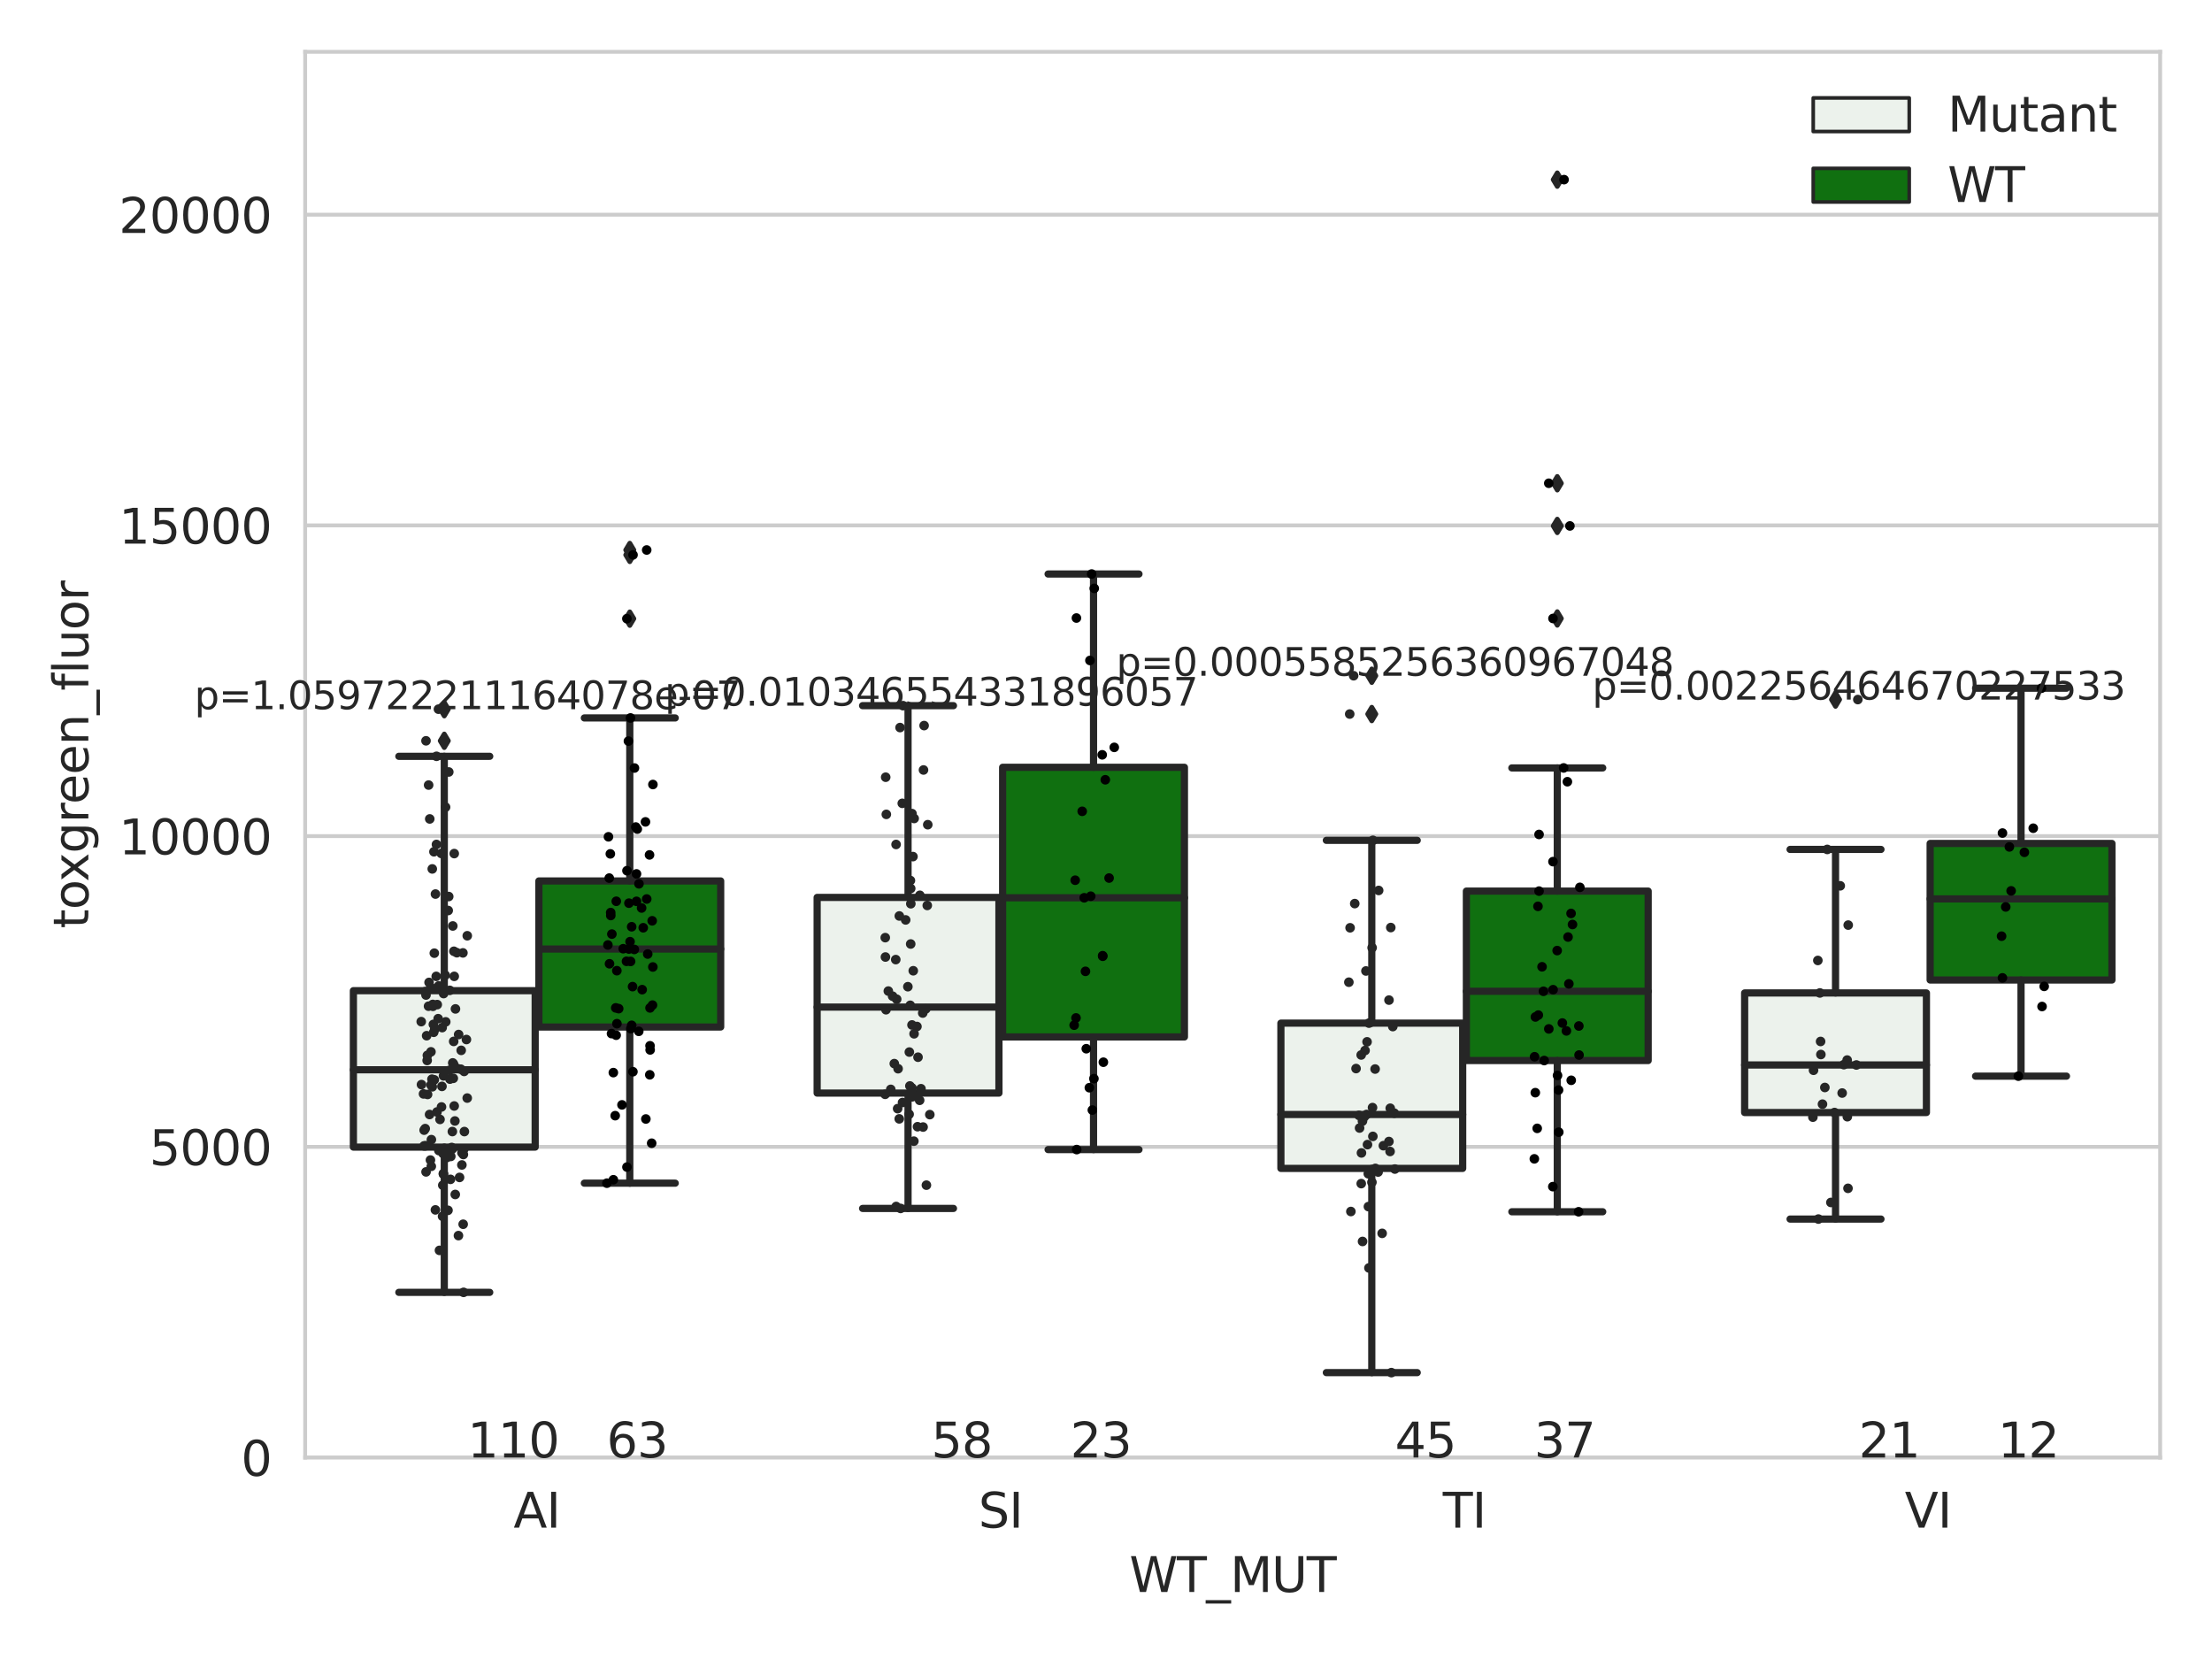 <?xml version="1.0" encoding="utf-8" standalone="no"?>
<!DOCTYPE svg PUBLIC "-//W3C//DTD SVG 1.1//EN"
  "http://www.w3.org/Graphics/SVG/1.1/DTD/svg11.dtd">
<svg xmlns:xlink="http://www.w3.org/1999/xlink" width="460.8pt" height="345.6pt" viewBox="0 0 460.8 345.6" xmlns="http://www.w3.org/2000/svg" version="1.1">
 <defs>
  <style type="text/css">*{stroke-linejoin: round; stroke-linecap: butt}</style>
 </defs>
 <g id="figure_1">
  <g id="patch_1">
   <path d="M 0 345.6 
L 460.8 345.6 
L 460.8 0 
L 0 0 
z
" style="fill: #ffffff"/>
  </g>
  <g id="axes_1">
   <g id="patch_2">
    <path d="M 63.571 303.64 
L 450 303.64 
L 450 10.8 
L 63.571 10.8 
z
" style="fill: #ffffff"/>
   </g>
   <g id="matplotlib.axis_1">
    <g id="xtick_1">
     <g id="text_1">
      <!-- AI -->
      <g style="fill: #262626" transform="translate(106.98 318.238) scale(0.1 -0.1)">
       <defs>
        <path id="DejaVuSans-41" d="M 2188 4044 
L 1331 1722 
L 3047 1722 
L 2188 4044 
z
M 1831 4666 
L 2547 4666 
L 4325 0 
L 3669 0 
L 3244 1197 
L 1141 1197 
L 716 0 
L 50 0 
L 1831 4666 
z
" transform="scale(0.016)"/>
        <path id="DejaVuSans-49" d="M 628 4666 
L 1259 4666 
L 1259 0 
L 628 0 
L 628 4666 
z
" transform="scale(0.016)"/>
       </defs>
       <use xlink:href="#DejaVuSans-41"/>
       <use xlink:href="#DejaVuSans-49" x="68.408"/>
      </g>
     </g>
    </g>
    <g id="xtick_2">
     <g id="text_2">
      <!-- SI -->
      <g style="fill: #262626" transform="translate(203.833 318.238) scale(0.1 -0.1)">
       <defs>
        <path id="DejaVuSans-53" d="M 3425 4513 
L 3425 3897 
Q 3066 4069 2747 4153 
Q 2428 4238 2131 4238 
Q 1616 4238 1336 4038 
Q 1056 3838 1056 3469 
Q 1056 3159 1242 3001 
Q 1428 2844 1947 2747 
L 2328 2669 
Q 3034 2534 3370 2195 
Q 3706 1856 3706 1288 
Q 3706 609 3251 259 
Q 2797 -91 1919 -91 
Q 1588 -91 1214 -16 
Q 841 59 441 206 
L 441 856 
Q 825 641 1194 531 
Q 1563 422 1919 422 
Q 2459 422 2753 634 
Q 3047 847 3047 1241 
Q 3047 1584 2836 1778 
Q 2625 1972 2144 2069 
L 1759 2144 
Q 1053 2284 737 2584 
Q 422 2884 422 3419 
Q 422 4038 858 4394 
Q 1294 4750 2059 4750 
Q 2388 4750 2728 4690 
Q 3069 4631 3425 4513 
z
" transform="scale(0.016)"/>
       </defs>
       <use xlink:href="#DejaVuSans-53"/>
       <use xlink:href="#DejaVuSans-49" x="63.477"/>
      </g>
     </g>
    </g>
    <g id="xtick_3">
     <g id="text_3">
      <!-- TI -->
      <g style="fill: #262626" transform="translate(300.56 318.238) scale(0.1 -0.1)">
       <defs>
        <path id="DejaVuSans-54" d="M -19 4666 
L 3928 4666 
L 3928 4134 
L 2272 4134 
L 2272 0 
L 1638 0 
L 1638 4134 
L -19 4134 
L -19 4666 
z
" transform="scale(0.016)"/>
       </defs>
       <use xlink:href="#DejaVuSans-54"/>
       <use xlink:href="#DejaVuSans-49" x="61.084"/>
      </g>
     </g>
    </g>
    <g id="xtick_4">
     <g id="text_4">
      <!-- VI -->
      <g style="fill: #262626" transform="translate(396.801 318.238) scale(0.1 -0.1)">
       <defs>
        <path id="DejaVuSans-56" d="M 1831 0 
L 50 4666 
L 709 4666 
L 2188 738 
L 3669 4666 
L 4325 4666 
L 2547 0 
L 1831 0 
z
" transform="scale(0.016)"/>
       </defs>
       <use xlink:href="#DejaVuSans-56"/>
       <use xlink:href="#DejaVuSans-49" x="68.408"/>
      </g>
     </g>
    </g>
    <g id="text_5">
     <!-- WT_MUT -->
     <g style="fill: #262626" transform="translate(235.261 331.638) scale(0.1 -0.1)">
      <defs>
       <path id="DejaVuSans-57" d="M 213 4666 
L 850 4666 
L 1831 722 
L 2809 4666 
L 3519 4666 
L 4500 722 
L 5478 4666 
L 6119 4666 
L 4947 0 
L 4153 0 
L 3169 4050 
L 2175 0 
L 1381 0 
L 213 4666 
z
" transform="scale(0.016)"/>
       <path id="DejaVuSans-5f" d="M 3263 -1063 
L 3263 -1509 
L -63 -1509 
L -63 -1063 
L 3263 -1063 
z
" transform="scale(0.016)"/>
       <path id="DejaVuSans-4d" d="M 628 4666 
L 1569 4666 
L 2759 1491 
L 3956 4666 
L 4897 4666 
L 4897 0 
L 4281 0 
L 4281 4097 
L 3078 897 
L 2444 897 
L 1241 4097 
L 1241 0 
L 628 0 
L 628 4666 
z
" transform="scale(0.016)"/>
       <path id="DejaVuSans-55" d="M 556 4666 
L 1191 4666 
L 1191 1831 
Q 1191 1081 1462 751 
Q 1734 422 2344 422 
Q 2950 422 3222 751 
Q 3494 1081 3494 1831 
L 3494 4666 
L 4128 4666 
L 4128 1753 
Q 4128 841 3676 375 
Q 3225 -91 2344 -91 
Q 1459 -91 1007 375 
Q 556 841 556 1753 
L 556 4666 
z
" transform="scale(0.016)"/>
      </defs>
      <use xlink:href="#DejaVuSans-57"/>
      <use xlink:href="#DejaVuSans-54" x="98.877"/>
      <use xlink:href="#DejaVuSans-5f" x="159.961"/>
      <use xlink:href="#DejaVuSans-4d" x="209.961"/>
      <use xlink:href="#DejaVuSans-55" x="296.24"/>
      <use xlink:href="#DejaVuSans-54" x="369.434"/>
     </g>
    </g>
   </g>
   <g id="matplotlib.axis_2">
    <g id="ytick_1">
     <g id="line2d_1">
      <path d="M 63.571 303.64 
L 450 303.64 
" clip-path="url(#p9aab9db5e8)" style="fill: none; stroke: #cccccc; stroke-width: 0.8; stroke-linecap: round"/>
     </g>
     <g id="text_6">
      <!-- 0 -->
      <g style="fill: #262626" transform="translate(50.209 307.439) scale(0.1 -0.1)">
       <defs>
        <path id="DejaVuSans-30" d="M 2034 4250 
Q 1547 4250 1301 3770 
Q 1056 3291 1056 2328 
Q 1056 1369 1301 889 
Q 1547 409 2034 409 
Q 2525 409 2770 889 
Q 3016 1369 3016 2328 
Q 3016 3291 2770 3770 
Q 2525 4250 2034 4250 
z
M 2034 4750 
Q 2819 4750 3233 4129 
Q 3647 3509 3647 2328 
Q 3647 1150 3233 529 
Q 2819 -91 2034 -91 
Q 1250 -91 836 529 
Q 422 1150 422 2328 
Q 422 3509 836 4129 
Q 1250 4750 2034 4750 
z
" transform="scale(0.016)"/>
       </defs>
       <use xlink:href="#DejaVuSans-30"/>
      </g>
     </g>
    </g>
    <g id="ytick_2">
     <g id="line2d_2">
      <path d="M 63.571 238.91 
L 450 238.91 
" clip-path="url(#p9aab9db5e8)" style="fill: none; stroke: #cccccc; stroke-width: 0.8; stroke-linecap: round"/>
     </g>
     <g id="text_7">
      <!-- 5000 -->
      <g style="fill: #262626" transform="translate(31.121 242.709) scale(0.1 -0.1)">
       <defs>
        <path id="DejaVuSans-35" d="M 691 4666 
L 3169 4666 
L 3169 4134 
L 1269 4134 
L 1269 2991 
Q 1406 3038 1543 3061 
Q 1681 3084 1819 3084 
Q 2600 3084 3056 2656 
Q 3513 2228 3513 1497 
Q 3513 744 3044 326 
Q 2575 -91 1722 -91 
Q 1428 -91 1123 -41 
Q 819 9 494 109 
L 494 744 
Q 775 591 1075 516 
Q 1375 441 1709 441 
Q 2250 441 2565 725 
Q 2881 1009 2881 1497 
Q 2881 1984 2565 2268 
Q 2250 2553 1709 2553 
Q 1456 2553 1204 2497 
Q 953 2441 691 2322 
L 691 4666 
z
" transform="scale(0.016)"/>
       </defs>
       <use xlink:href="#DejaVuSans-35"/>
       <use xlink:href="#DejaVuSans-30" x="63.623"/>
       <use xlink:href="#DejaVuSans-30" x="127.246"/>
       <use xlink:href="#DejaVuSans-30" x="190.869"/>
      </g>
     </g>
    </g>
    <g id="ytick_3">
     <g id="line2d_3">
      <path d="M 63.571 174.18 
L 450 174.18 
" clip-path="url(#p9aab9db5e8)" style="fill: none; stroke: #cccccc; stroke-width: 0.8; stroke-linecap: round"/>
     </g>
     <g id="text_8">
      <!-- 10000 -->
      <g style="fill: #262626" transform="translate(24.759 177.979) scale(0.1 -0.1)">
       <defs>
        <path id="DejaVuSans-31" d="M 794 531 
L 1825 531 
L 1825 4091 
L 703 3866 
L 703 4441 
L 1819 4666 
L 2450 4666 
L 2450 531 
L 3481 531 
L 3481 0 
L 794 0 
L 794 531 
z
" transform="scale(0.016)"/>
       </defs>
       <use xlink:href="#DejaVuSans-31"/>
       <use xlink:href="#DejaVuSans-30" x="63.623"/>
       <use xlink:href="#DejaVuSans-30" x="127.246"/>
       <use xlink:href="#DejaVuSans-30" x="190.869"/>
       <use xlink:href="#DejaVuSans-30" x="254.492"/>
      </g>
     </g>
    </g>
    <g id="ytick_4">
     <g id="line2d_4">
      <path d="M 63.571 109.45 
L 450 109.45 
" clip-path="url(#p9aab9db5e8)" style="fill: none; stroke: #cccccc; stroke-width: 0.8; stroke-linecap: round"/>
     </g>
     <g id="text_9">
      <!-- 15000 -->
      <g style="fill: #262626" transform="translate(24.759 113.249) scale(0.1 -0.1)">
       <use xlink:href="#DejaVuSans-31"/>
       <use xlink:href="#DejaVuSans-35" x="63.623"/>
       <use xlink:href="#DejaVuSans-30" x="127.246"/>
       <use xlink:href="#DejaVuSans-30" x="190.869"/>
       <use xlink:href="#DejaVuSans-30" x="254.492"/>
      </g>
     </g>
    </g>
    <g id="ytick_5">
     <g id="line2d_5">
      <path d="M 63.571 44.719 
L 450 44.719 
" clip-path="url(#p9aab9db5e8)" style="fill: none; stroke: #cccccc; stroke-width: 0.8; stroke-linecap: round"/>
     </g>
     <g id="text_10">
      <!-- 20000 -->
      <g style="fill: #262626" transform="translate(24.759 48.519) scale(0.1 -0.1)">
       <defs>
        <path id="DejaVuSans-32" d="M 1228 531 
L 3431 531 
L 3431 0 
L 469 0 
L 469 531 
Q 828 903 1448 1529 
Q 2069 2156 2228 2338 
Q 2531 2678 2651 2914 
Q 2772 3150 2772 3378 
Q 2772 3750 2511 3984 
Q 2250 4219 1831 4219 
Q 1534 4219 1204 4116 
Q 875 4013 500 3803 
L 500 4441 
Q 881 4594 1212 4672 
Q 1544 4750 1819 4750 
Q 2544 4750 2975 4387 
Q 3406 4025 3406 3419 
Q 3406 3131 3298 2873 
Q 3191 2616 2906 2266 
Q 2828 2175 2409 1742 
Q 1991 1309 1228 531 
z
" transform="scale(0.016)"/>
       </defs>
       <use xlink:href="#DejaVuSans-32"/>
       <use xlink:href="#DejaVuSans-30" x="63.623"/>
       <use xlink:href="#DejaVuSans-30" x="127.246"/>
       <use xlink:href="#DejaVuSans-30" x="190.869"/>
       <use xlink:href="#DejaVuSans-30" x="254.492"/>
      </g>
     </g>
    </g>
    <g id="text_11">
     <!-- toxgreen_fluor -->
     <g style="fill: #262626" transform="translate(18.401 193.415) rotate(-90) scale(0.1 -0.1)">
      <defs>
       <path id="DejaVuSans-74" d="M 1172 4494 
L 1172 3500 
L 2356 3500 
L 2356 3053 
L 1172 3053 
L 1172 1153 
Q 1172 725 1289 603 
Q 1406 481 1766 481 
L 2356 481 
L 2356 0 
L 1766 0 
Q 1100 0 847 248 
Q 594 497 594 1153 
L 594 3053 
L 172 3053 
L 172 3500 
L 594 3500 
L 594 4494 
L 1172 4494 
z
" transform="scale(0.016)"/>
       <path id="DejaVuSans-6f" d="M 1959 3097 
Q 1497 3097 1228 2736 
Q 959 2375 959 1747 
Q 959 1119 1226 758 
Q 1494 397 1959 397 
Q 2419 397 2687 759 
Q 2956 1122 2956 1747 
Q 2956 2369 2687 2733 
Q 2419 3097 1959 3097 
z
M 1959 3584 
Q 2709 3584 3137 3096 
Q 3566 2609 3566 1747 
Q 3566 888 3137 398 
Q 2709 -91 1959 -91 
Q 1206 -91 779 398 
Q 353 888 353 1747 
Q 353 2609 779 3096 
Q 1206 3584 1959 3584 
z
" transform="scale(0.016)"/>
       <path id="DejaVuSans-78" d="M 3513 3500 
L 2247 1797 
L 3578 0 
L 2900 0 
L 1881 1375 
L 863 0 
L 184 0 
L 1544 1831 
L 300 3500 
L 978 3500 
L 1906 2253 
L 2834 3500 
L 3513 3500 
z
" transform="scale(0.016)"/>
       <path id="DejaVuSans-67" d="M 2906 1791 
Q 2906 2416 2648 2759 
Q 2391 3103 1925 3103 
Q 1463 3103 1205 2759 
Q 947 2416 947 1791 
Q 947 1169 1205 825 
Q 1463 481 1925 481 
Q 2391 481 2648 825 
Q 2906 1169 2906 1791 
z
M 3481 434 
Q 3481 -459 3084 -895 
Q 2688 -1331 1869 -1331 
Q 1566 -1331 1297 -1286 
Q 1028 -1241 775 -1147 
L 775 -588 
Q 1028 -725 1275 -790 
Q 1522 -856 1778 -856 
Q 2344 -856 2625 -561 
Q 2906 -266 2906 331 
L 2906 616 
Q 2728 306 2450 153 
Q 2172 0 1784 0 
Q 1141 0 747 490 
Q 353 981 353 1791 
Q 353 2603 747 3093 
Q 1141 3584 1784 3584 
Q 2172 3584 2450 3431 
Q 2728 3278 2906 2969 
L 2906 3500 
L 3481 3500 
L 3481 434 
z
" transform="scale(0.016)"/>
       <path id="DejaVuSans-72" d="M 2631 2963 
Q 2534 3019 2420 3045 
Q 2306 3072 2169 3072 
Q 1681 3072 1420 2755 
Q 1159 2438 1159 1844 
L 1159 0 
L 581 0 
L 581 3500 
L 1159 3500 
L 1159 2956 
Q 1341 3275 1631 3429 
Q 1922 3584 2338 3584 
Q 2397 3584 2469 3576 
Q 2541 3569 2628 3553 
L 2631 2963 
z
" transform="scale(0.016)"/>
       <path id="DejaVuSans-65" d="M 3597 1894 
L 3597 1613 
L 953 1613 
Q 991 1019 1311 708 
Q 1631 397 2203 397 
Q 2534 397 2845 478 
Q 3156 559 3463 722 
L 3463 178 
Q 3153 47 2828 -22 
Q 2503 -91 2169 -91 
Q 1331 -91 842 396 
Q 353 884 353 1716 
Q 353 2575 817 3079 
Q 1281 3584 2069 3584 
Q 2775 3584 3186 3129 
Q 3597 2675 3597 1894 
z
M 3022 2063 
Q 3016 2534 2758 2815 
Q 2500 3097 2075 3097 
Q 1594 3097 1305 2825 
Q 1016 2553 972 2059 
L 3022 2063 
z
" transform="scale(0.016)"/>
       <path id="DejaVuSans-6e" d="M 3513 2113 
L 3513 0 
L 2938 0 
L 2938 2094 
Q 2938 2591 2744 2837 
Q 2550 3084 2163 3084 
Q 1697 3084 1428 2787 
Q 1159 2491 1159 1978 
L 1159 0 
L 581 0 
L 581 3500 
L 1159 3500 
L 1159 2956 
Q 1366 3272 1645 3428 
Q 1925 3584 2291 3584 
Q 2894 3584 3203 3211 
Q 3513 2838 3513 2113 
z
" transform="scale(0.016)"/>
       <path id="DejaVuSans-66" d="M 2375 4863 
L 2375 4384 
L 1825 4384 
Q 1516 4384 1395 4259 
Q 1275 4134 1275 3809 
L 1275 3500 
L 2222 3500 
L 2222 3053 
L 1275 3053 
L 1275 0 
L 697 0 
L 697 3053 
L 147 3053 
L 147 3500 
L 697 3500 
L 697 3744 
Q 697 4328 969 4595 
Q 1241 4863 1831 4863 
L 2375 4863 
z
" transform="scale(0.016)"/>
       <path id="DejaVuSans-6c" d="M 603 4863 
L 1178 4863 
L 1178 0 
L 603 0 
L 603 4863 
z
" transform="scale(0.016)"/>
       <path id="DejaVuSans-75" d="M 544 1381 
L 544 3500 
L 1119 3500 
L 1119 1403 
Q 1119 906 1312 657 
Q 1506 409 1894 409 
Q 2359 409 2629 706 
Q 2900 1003 2900 1516 
L 2900 3500 
L 3475 3500 
L 3475 0 
L 2900 0 
L 2900 538 
Q 2691 219 2414 64 
Q 2138 -91 1772 -91 
Q 1169 -91 856 284 
Q 544 659 544 1381 
z
M 1991 3584 
L 1991 3584 
z
" transform="scale(0.016)"/>
      </defs>
      <use xlink:href="#DejaVuSans-74"/>
      <use xlink:href="#DejaVuSans-6f" x="39.209"/>
      <use xlink:href="#DejaVuSans-78" x="97.266"/>
      <use xlink:href="#DejaVuSans-67" x="156.445"/>
      <use xlink:href="#DejaVuSans-72" x="219.922"/>
      <use xlink:href="#DejaVuSans-65" x="258.785"/>
      <use xlink:href="#DejaVuSans-65" x="320.309"/>
      <use xlink:href="#DejaVuSans-6e" x="381.832"/>
      <use xlink:href="#DejaVuSans-5f" x="445.211"/>
      <use xlink:href="#DejaVuSans-66" x="495.211"/>
      <use xlink:href="#DejaVuSans-6c" x="530.416"/>
      <use xlink:href="#DejaVuSans-75" x="558.199"/>
      <use xlink:href="#DejaVuSans-6f" x="621.578"/>
      <use xlink:href="#DejaVuSans-72" x="682.76"/>
     </g>
    </g>
   </g>
   <g id="patch_3">
    <path d="M 73.618 238.96 
L 111.488 238.96 
L 111.488 206.375 
L 73.618 206.375 
L 73.618 238.96 
z
" clip-path="url(#p9aab9db5e8)" style="fill: #ecf2ec; stroke: #262626; stroke-width: 1.5; stroke-linejoin: miter"/>
   </g>
   <g id="patch_4">
    <path d="M 112.261 213.942 
L 150.131 213.942 
L 150.131 183.518 
L 112.261 183.518 
L 112.261 213.942 
z
" clip-path="url(#p9aab9db5e8)" style="fill: #107010; stroke: #262626; stroke-width: 1.5; stroke-linejoin: miter"/>
   </g>
   <g id="patch_5">
    <path d="M 170.226 227.709 
L 208.096 227.709 
L 208.096 186.947 
L 170.226 186.947 
L 170.226 227.709 
z
" clip-path="url(#p9aab9db5e8)" style="fill: #ecf2ec; stroke: #262626; stroke-width: 1.5; stroke-linejoin: miter"/>
   </g>
   <g id="patch_6">
    <path d="M 208.868 216.014 
L 246.738 216.014 
L 246.738 159.842 
L 208.868 159.842 
L 208.868 216.014 
z
" clip-path="url(#p9aab9db5e8)" style="fill: #107010; stroke: #262626; stroke-width: 1.5; stroke-linejoin: miter"/>
   </g>
   <g id="patch_7">
    <path d="M 266.833 243.399 
L 304.703 243.399 
L 304.703 213.139 
L 266.833 213.139 
L 266.833 243.399 
z
" clip-path="url(#p9aab9db5e8)" style="fill: #ecf2ec; stroke: #262626; stroke-width: 1.5; stroke-linejoin: miter"/>
   </g>
   <g id="patch_8">
    <path d="M 305.476 220.931 
L 343.346 220.931 
L 343.346 185.633 
L 305.476 185.633 
L 305.476 220.931 
z
" clip-path="url(#p9aab9db5e8)" style="fill: #107010; stroke: #262626; stroke-width: 1.5; stroke-linejoin: miter"/>
   </g>
   <g id="patch_9">
    <path d="M 363.44 231.759 
L 401.31 231.759 
L 401.31 206.85 
L 363.44 206.85 
L 363.44 231.759 
z
" clip-path="url(#p9aab9db5e8)" style="fill: #ecf2ec; stroke: #262626; stroke-width: 1.5; stroke-linejoin: miter"/>
   </g>
   <g id="patch_10">
    <path d="M 402.083 204.152 
L 439.953 204.152 
L 439.953 175.705 
L 402.083 175.705 
L 402.083 204.152 
z
" clip-path="url(#p9aab9db5e8)" style="fill: #107010; stroke: #262626; stroke-width: 1.5; stroke-linejoin: miter"/>
   </g>
   <g id="patch_11">
    <path d="M 111.875 303.64 
L 111.875 303.64 
L 111.875 303.64 
L 111.875 303.64 
z
" clip-path="url(#p9aab9db5e8)" style="fill: #ecf2ec; stroke: #262626; stroke-width: 0.75; stroke-linejoin: miter"/>
   </g>
   <g id="patch_12">
    <path d="M 111.875 303.64 
L 111.875 303.64 
L 111.875 303.64 
L 111.875 303.64 
z
" clip-path="url(#p9aab9db5e8)" style="fill: #107010; stroke: #262626; stroke-width: 0.75; stroke-linejoin: miter"/>
   </g>
   <g id="PathCollection_1"/>
   <g id="PathCollection_2"/>
   <g id="line2d_6">
    <path d="M 92.553 238.96 
L 92.553 269.221 
" clip-path="url(#p9aab9db5e8)" style="fill: none; stroke: #262626; stroke-width: 1.5; stroke-linecap: round"/>
   </g>
   <g id="line2d_7">
    <path d="M 92.553 206.375 
L 92.553 157.553 
" clip-path="url(#p9aab9db5e8)" style="fill: none; stroke: #262626; stroke-width: 1.5; stroke-linecap: round"/>
   </g>
   <g id="line2d_8">
    <path d="M 83.086 269.221 
L 102.021 269.221 
" clip-path="url(#p9aab9db5e8)" style="fill: none; stroke: #262626; stroke-width: 1.5; stroke-linecap: round"/>
   </g>
   <g id="line2d_9">
    <path d="M 83.086 157.553 
L 102.021 157.553 
" clip-path="url(#p9aab9db5e8)" style="fill: none; stroke: #262626; stroke-width: 1.5; stroke-linecap: round"/>
   </g>
   <g id="line2d_10">
    <defs>
     <path id="mf1d170fb8e" d="M -0 1.414 
L 0.849 0 
L 0 -1.414 
L -0.849 -0 
z
" style="stroke: #262626; stroke-linejoin: miter"/>
    </defs>
    <g clip-path="url(#p9aab9db5e8)">
     <use xlink:href="#mf1d170fb8e" x="92.553" y="154.323" style="fill: #262626; stroke: #262626; stroke-linejoin: miter"/>
     <use xlink:href="#mf1d170fb8e" x="92.553" y="147.736" style="fill: #262626; stroke: #262626; stroke-linejoin: miter"/>
    </g>
   </g>
   <g id="line2d_11">
    <path d="M 131.196 213.942 
L 131.196 246.477 
" clip-path="url(#p9aab9db5e8)" style="fill: none; stroke: #262626; stroke-width: 1.5; stroke-linecap: round"/>
   </g>
   <g id="line2d_12">
    <path d="M 131.196 183.518 
L 131.196 149.561 
" clip-path="url(#p9aab9db5e8)" style="fill: none; stroke: #262626; stroke-width: 1.5; stroke-linecap: round"/>
   </g>
   <g id="line2d_13">
    <path d="M 121.729 246.477 
L 140.664 246.477 
" clip-path="url(#p9aab9db5e8)" style="fill: none; stroke: #262626; stroke-width: 1.5; stroke-linecap: round"/>
   </g>
   <g id="line2d_14">
    <path d="M 121.729 149.561 
L 140.664 149.561 
" clip-path="url(#p9aab9db5e8)" style="fill: none; stroke: #262626; stroke-width: 1.5; stroke-linecap: round"/>
   </g>
   <g id="line2d_15">
    <g clip-path="url(#p9aab9db5e8)">
     <use xlink:href="#mf1d170fb8e" x="131.196" y="128.881" style="fill: #262626; stroke: #262626; stroke-linejoin: miter"/>
     <use xlink:href="#mf1d170fb8e" x="131.196" y="115.595" style="fill: #262626; stroke: #262626; stroke-linejoin: miter"/>
     <use xlink:href="#mf1d170fb8e" x="131.196" y="114.573" style="fill: #262626; stroke: #262626; stroke-linejoin: miter"/>
    </g>
   </g>
   <g id="line2d_16">
    <path d="M 189.161 227.709 
L 189.161 251.738 
" clip-path="url(#p9aab9db5e8)" style="fill: none; stroke: #262626; stroke-width: 1.5; stroke-linecap: round"/>
   </g>
   <g id="line2d_17">
    <path d="M 189.161 186.947 
L 189.161 147.001 
" clip-path="url(#p9aab9db5e8)" style="fill: none; stroke: #262626; stroke-width: 1.5; stroke-linecap: round"/>
   </g>
   <g id="line2d_18">
    <path d="M 179.693 251.738 
L 198.628 251.738 
" clip-path="url(#p9aab9db5e8)" style="fill: none; stroke: #262626; stroke-width: 1.5; stroke-linecap: round"/>
   </g>
   <g id="line2d_19">
    <path d="M 179.693 147.001 
L 198.628 147.001 
" clip-path="url(#p9aab9db5e8)" style="fill: none; stroke: #262626; stroke-width: 1.5; stroke-linecap: round"/>
   </g>
   <g id="line2d_20"/>
   <g id="line2d_21">
    <path d="M 227.803 216.014 
L 227.803 239.478 
" clip-path="url(#p9aab9db5e8)" style="fill: none; stroke: #262626; stroke-width: 1.5; stroke-linecap: round"/>
   </g>
   <g id="line2d_22">
    <path d="M 227.803 159.842 
L 227.803 119.58 
" clip-path="url(#p9aab9db5e8)" style="fill: none; stroke: #262626; stroke-width: 1.5; stroke-linecap: round"/>
   </g>
   <g id="line2d_23">
    <path d="M 218.336 239.478 
L 237.271 239.478 
" clip-path="url(#p9aab9db5e8)" style="fill: none; stroke: #262626; stroke-width: 1.5; stroke-linecap: round"/>
   </g>
   <g id="line2d_24">
    <path d="M 218.336 119.58 
L 237.271 119.58 
" clip-path="url(#p9aab9db5e8)" style="fill: none; stroke: #262626; stroke-width: 1.5; stroke-linecap: round"/>
   </g>
   <g id="line2d_25"/>
   <g id="line2d_26">
    <path d="M 285.768 243.399 
L 285.768 285.94 
" clip-path="url(#p9aab9db5e8)" style="fill: none; stroke: #262626; stroke-width: 1.5; stroke-linecap: round"/>
   </g>
   <g id="line2d_27">
    <path d="M 285.768 213.139 
L 285.768 175.057 
" clip-path="url(#p9aab9db5e8)" style="fill: none; stroke: #262626; stroke-width: 1.5; stroke-linecap: round"/>
   </g>
   <g id="line2d_28">
    <path d="M 276.3 285.94 
L 295.235 285.94 
" clip-path="url(#p9aab9db5e8)" style="fill: none; stroke: #262626; stroke-width: 1.5; stroke-linecap: round"/>
   </g>
   <g id="line2d_29">
    <path d="M 276.3 175.057 
L 295.235 175.057 
" clip-path="url(#p9aab9db5e8)" style="fill: none; stroke: #262626; stroke-width: 1.5; stroke-linecap: round"/>
   </g>
   <g id="line2d_30">
    <g clip-path="url(#p9aab9db5e8)">
     <use xlink:href="#mf1d170fb8e" x="285.768" y="148.749" style="fill: #262626; stroke: #262626; stroke-linejoin: miter"/>
     <use xlink:href="#mf1d170fb8e" x="285.768" y="140.767" style="fill: #262626; stroke: #262626; stroke-linejoin: miter"/>
    </g>
   </g>
   <g id="line2d_31">
    <path d="M 324.411 220.931 
L 324.411 252.432 
" clip-path="url(#p9aab9db5e8)" style="fill: none; stroke: #262626; stroke-width: 1.5; stroke-linecap: round"/>
   </g>
   <g id="line2d_32">
    <path d="M 324.411 185.633 
L 324.411 159.974 
" clip-path="url(#p9aab9db5e8)" style="fill: none; stroke: #262626; stroke-width: 1.5; stroke-linecap: round"/>
   </g>
   <g id="line2d_33">
    <path d="M 314.943 252.432 
L 333.878 252.432 
" clip-path="url(#p9aab9db5e8)" style="fill: none; stroke: #262626; stroke-width: 1.5; stroke-linecap: round"/>
   </g>
   <g id="line2d_34">
    <path d="M 314.943 159.974 
L 333.878 159.974 
" clip-path="url(#p9aab9db5e8)" style="fill: none; stroke: #262626; stroke-width: 1.5; stroke-linecap: round"/>
   </g>
   <g id="line2d_35">
    <g clip-path="url(#p9aab9db5e8)">
     <use xlink:href="#mf1d170fb8e" x="324.411" y="37.422" style="fill: #262626; stroke: #262626; stroke-linejoin: miter"/>
     <use xlink:href="#mf1d170fb8e" x="324.411" y="100.671" style="fill: #262626; stroke: #262626; stroke-linejoin: miter"/>
     <use xlink:href="#mf1d170fb8e" x="324.411" y="128.839" style="fill: #262626; stroke: #262626; stroke-linejoin: miter"/>
     <use xlink:href="#mf1d170fb8e" x="324.411" y="109.562" style="fill: #262626; stroke: #262626; stroke-linejoin: miter"/>
    </g>
   </g>
   <g id="line2d_36">
    <path d="M 382.375 231.759 
L 382.375 253.953 
" clip-path="url(#p9aab9db5e8)" style="fill: none; stroke: #262626; stroke-width: 1.5; stroke-linecap: round"/>
   </g>
   <g id="line2d_37">
    <path d="M 382.375 206.85 
L 382.375 176.951 
" clip-path="url(#p9aab9db5e8)" style="fill: none; stroke: #262626; stroke-width: 1.5; stroke-linecap: round"/>
   </g>
   <g id="line2d_38">
    <path d="M 372.907 253.953 
L 391.842 253.953 
" clip-path="url(#p9aab9db5e8)" style="fill: none; stroke: #262626; stroke-width: 1.5; stroke-linecap: round"/>
   </g>
   <g id="line2d_39">
    <path d="M 372.907 176.951 
L 391.842 176.951 
" clip-path="url(#p9aab9db5e8)" style="fill: none; stroke: #262626; stroke-width: 1.5; stroke-linecap: round"/>
   </g>
   <g id="line2d_40">
    <g clip-path="url(#p9aab9db5e8)">
     <use xlink:href="#mf1d170fb8e" x="382.375" y="145.731" style="fill: #262626; stroke: #262626; stroke-linejoin: miter"/>
    </g>
   </g>
   <g id="line2d_41">
    <path d="M 421.018 204.152 
L 421.018 224.181 
" clip-path="url(#p9aab9db5e8)" style="fill: none; stroke: #262626; stroke-width: 1.5; stroke-linecap: round"/>
   </g>
   <g id="line2d_42">
    <path d="M 421.018 175.705 
L 421.018 143.369 
" clip-path="url(#p9aab9db5e8)" style="fill: none; stroke: #262626; stroke-width: 1.5; stroke-linecap: round"/>
   </g>
   <g id="line2d_43">
    <path d="M 411.55 224.181 
L 430.485 224.181 
" clip-path="url(#p9aab9db5e8)" style="fill: none; stroke: #262626; stroke-width: 1.5; stroke-linecap: round"/>
   </g>
   <g id="line2d_44">
    <path d="M 411.55 143.369 
L 430.485 143.369 
" clip-path="url(#p9aab9db5e8)" style="fill: none; stroke: #262626; stroke-width: 1.5; stroke-linecap: round"/>
   </g>
   <g id="line2d_45"/>
   <g id="line2d_46">
    <path d="M 73.618 222.852 
L 111.488 222.852 
" clip-path="url(#p9aab9db5e8)" style="fill: none; stroke: #262626; stroke-width: 1.5; stroke-linecap: round"/>
   </g>
   <g id="line2d_47">
    <path d="M 112.261 197.698 
L 150.131 197.698 
" clip-path="url(#p9aab9db5e8)" style="fill: none; stroke: #262626; stroke-width: 1.5; stroke-linecap: round"/>
   </g>
   <g id="line2d_48">
    <path d="M 170.226 209.798 
L 208.096 209.798 
" clip-path="url(#p9aab9db5e8)" style="fill: none; stroke: #262626; stroke-width: 1.5; stroke-linecap: round"/>
   </g>
   <g id="line2d_49">
    <path d="M 208.868 187.025 
L 246.738 187.025 
" clip-path="url(#p9aab9db5e8)" style="fill: none; stroke: #262626; stroke-width: 1.5; stroke-linecap: round"/>
   </g>
   <g id="line2d_50">
    <path d="M 266.833 232.168 
L 304.703 232.168 
" clip-path="url(#p9aab9db5e8)" style="fill: none; stroke: #262626; stroke-width: 1.5; stroke-linecap: round"/>
   </g>
   <g id="line2d_51">
    <path d="M 305.476 206.504 
L 343.346 206.504 
" clip-path="url(#p9aab9db5e8)" style="fill: none; stroke: #262626; stroke-width: 1.5; stroke-linecap: round"/>
   </g>
   <g id="line2d_52">
    <path d="M 363.44 221.854 
L 401.31 221.854 
" clip-path="url(#p9aab9db5e8)" style="fill: none; stroke: #262626; stroke-width: 1.5; stroke-linecap: round"/>
   </g>
   <g id="line2d_53">
    <path d="M 402.083 187.257 
L 439.953 187.257 
" clip-path="url(#p9aab9db5e8)" style="fill: none; stroke: #262626; stroke-width: 1.5; stroke-linecap: round"/>
   </g>
   <g id="patch_13">
    <path d="M 63.571 303.64 
L 63.571 10.8 
" style="fill: none; stroke: #cccccc; stroke-width: 0.8; stroke-linejoin: miter; stroke-linecap: square"/>
   </g>
   <g id="patch_14">
    <path d="M 450 303.64 
L 450 10.8 
" style="fill: none; stroke: #cccccc; stroke-width: 0.8; stroke-linejoin: miter; stroke-linecap: square"/>
   </g>
   <g id="patch_15">
    <path d="M 63.571 303.64 
L 450 303.64 
" style="fill: none; stroke: #cccccc; stroke-width: 0.8; stroke-linejoin: miter; stroke-linecap: square"/>
   </g>
   <g id="patch_16">
    <path d="M 63.571 10.8 
L 450 10.8 
" style="fill: none; stroke: #cccccc; stroke-width: 0.8; stroke-linejoin: miter; stroke-linecap: square"/>
   </g>
   <g id="PathCollection_3">
    <defs>
     <path id="C0_0_62b33d3173" d="M 0 1 
C 0.265 1 0.52 0.895 0.707 0.707 
C 0.895 0.52 1 0.265 1 -0 
C 1 -0.265 0.895 -0.52 0.707 -0.707 
C 0.52 -0.895 0.265 -1 0 -1 
C -0.265 -1 -0.52 -0.895 -0.707 -0.707 
C -0.895 -0.52 -1 -0.265 -1 0 
C -1 0.265 -0.895 0.52 -0.707 0.707 
C -0.52 0.895 -0.265 1 0 1 
z
"/>
    </defs>
    <g clip-path="url(#p9aab9db5e8)">
     <use xlink:href="#C0_0_62b33d3173" x="93.841" y="245.68" style="fill: #262626"/>
    </g>
    <g clip-path="url(#p9aab9db5e8)">
     <use xlink:href="#C0_0_62b33d3173" x="89.865" y="237.408" style="fill: #262626"/>
    </g>
    <g clip-path="url(#p9aab9db5e8)">
     <use xlink:href="#C0_0_62b33d3173" x="92.82" y="168.145" style="fill: #262626"/>
    </g>
    <g clip-path="url(#p9aab9db5e8)">
     <use xlink:href="#C0_0_62b33d3173" x="96.485" y="255.031" style="fill: #262626"/>
    </g>
    <g clip-path="url(#p9aab9db5e8)">
     <use xlink:href="#C0_0_62b33d3173" x="94.299" y="239.256" style="fill: #262626"/>
    </g>
    <g clip-path="url(#p9aab9db5e8)">
     <use xlink:href="#C0_0_62b33d3173" x="94.766" y="233.521" style="fill: #262626"/>
    </g>
    <g clip-path="url(#p9aab9db5e8)">
     <use xlink:href="#C0_0_62b33d3173" x="92.743" y="203.156" style="fill: #262626"/>
    </g>
    <g clip-path="url(#p9aab9db5e8)">
     <use xlink:href="#C0_0_62b33d3173" x="94.839" y="248.827" style="fill: #262626"/>
    </g>
    <g clip-path="url(#p9aab9db5e8)">
     <use xlink:href="#C0_0_62b33d3173" x="89.986" y="224.817" style="fill: #262626"/>
    </g>
    <g clip-path="url(#p9aab9db5e8)">
     <use xlink:href="#C0_0_62b33d3173" x="96.574" y="269.221" style="fill: #262626"/>
    </g>
    <g clip-path="url(#p9aab9db5e8)">
     <use xlink:href="#C0_0_62b33d3173" x="89.382" y="204.656" style="fill: #262626"/>
    </g>
    <g clip-path="url(#p9aab9db5e8)">
     <use xlink:href="#C0_0_62b33d3173" x="92.389" y="224.122" style="fill: #262626"/>
    </g>
    <g clip-path="url(#p9aab9db5e8)">
     <use xlink:href="#C0_0_62b33d3173" x="94.51" y="216.945" style="fill: #262626"/>
    </g>
    <g clip-path="url(#p9aab9db5e8)">
     <use xlink:href="#C0_0_62b33d3173" x="93.489" y="160.816" style="fill: #262626"/>
    </g>
    <g clip-path="url(#p9aab9db5e8)">
     <use xlink:href="#C0_0_62b33d3173" x="97.34" y="194.935" style="fill: #262626"/>
    </g>
    <g clip-path="url(#p9aab9db5e8)">
     <use xlink:href="#C0_0_62b33d3173" x="91.031" y="231.643" style="fill: #262626"/>
    </g>
    <g clip-path="url(#p9aab9db5e8)">
     <use xlink:href="#C0_0_62b33d3173" x="88.352" y="238.705" style="fill: #262626"/>
    </g>
    <g clip-path="url(#p9aab9db5e8)">
     <use xlink:href="#C0_0_62b33d3173" x="94.62" y="230.397" style="fill: #262626"/>
    </g>
    <g clip-path="url(#p9aab9db5e8)">
     <use xlink:href="#C0_0_62b33d3173" x="88.357" y="235.429" style="fill: #262626"/>
    </g>
    <g clip-path="url(#p9aab9db5e8)">
     <use xlink:href="#C0_0_62b33d3173" x="88.226" y="227.878" style="fill: #262626"/>
    </g>
    <g clip-path="url(#p9aab9db5e8)">
     <use xlink:href="#C0_0_62b33d3173" x="90.348" y="215.044" style="fill: #262626"/>
    </g>
    <g clip-path="url(#p9aab9db5e8)">
     <use xlink:href="#C0_0_62b33d3173" x="94.627" y="177.818" style="fill: #262626"/>
    </g>
    <g clip-path="url(#p9aab9db5e8)">
     <use xlink:href="#C0_0_62b33d3173" x="95.997" y="222.73" style="fill: #262626"/>
    </g>
    <g clip-path="url(#p9aab9db5e8)">
     <use xlink:href="#C0_0_62b33d3173" x="95.175" y="198.469" style="fill: #262626"/>
    </g>
    <g clip-path="url(#p9aab9db5e8)">
     <use xlink:href="#C0_0_62b33d3173" x="90.05" y="181.01" style="fill: #262626"/>
    </g>
    <g clip-path="url(#p9aab9db5e8)">
     <use xlink:href="#C0_0_62b33d3173" x="94.02" y="239.496" style="fill: #262626"/>
    </g>
    <g clip-path="url(#p9aab9db5e8)">
     <use xlink:href="#C0_0_62b33d3173" x="89.524" y="170.599" style="fill: #262626"/>
    </g>
    <g clip-path="url(#p9aab9db5e8)">
     <use xlink:href="#C0_0_62b33d3173" x="96.741" y="235.727" style="fill: #262626"/>
    </g>
    <g clip-path="url(#p9aab9db5e8)">
     <use xlink:href="#C0_0_62b33d3173" x="93.368" y="189.678" style="fill: #262626"/>
    </g>
    <g clip-path="url(#p9aab9db5e8)">
     <use xlink:href="#C0_0_62b33d3173" x="96.61" y="239.403" style="fill: #262626"/>
    </g>
    <g clip-path="url(#p9aab9db5e8)">
     <use xlink:href="#C0_0_62b33d3173" x="90.874" y="203.397" style="fill: #262626"/>
    </g>
    <g clip-path="url(#p9aab9db5e8)">
     <use xlink:href="#C0_0_62b33d3173" x="96.691" y="223.198" style="fill: #262626"/>
    </g>
    <g clip-path="url(#p9aab9db5e8)">
     <use xlink:href="#C0_0_62b33d3173" x="90.922" y="175.913" style="fill: #262626"/>
    </g>
    <g clip-path="url(#p9aab9db5e8)">
     <use xlink:href="#C0_0_62b33d3173" x="91.088" y="209.279" style="fill: #262626"/>
    </g>
    <g clip-path="url(#p9aab9db5e8)">
     <use xlink:href="#C0_0_62b33d3173" x="94.559" y="198.168" style="fill: #262626"/>
    </g>
    <g clip-path="url(#p9aab9db5e8)">
     <use xlink:href="#C0_0_62b33d3173" x="94.881" y="210.175" style="fill: #262626"/>
    </g>
    <g clip-path="url(#p9aab9db5e8)">
     <use xlink:href="#C0_0_62b33d3173" x="92.114" y="214.068" style="fill: #262626"/>
    </g>
    <g clip-path="url(#p9aab9db5e8)">
     <use xlink:href="#C0_0_62b33d3173" x="92.194" y="253.378" style="fill: #262626"/>
    </g>
    <g clip-path="url(#p9aab9db5e8)">
     <use xlink:href="#C0_0_62b33d3173" x="90.189" y="209.634" style="fill: #262626"/>
    </g>
    <g clip-path="url(#p9aab9db5e8)">
     <use xlink:href="#C0_0_62b33d3173" x="90.571" y="214.391" style="fill: #262626"/>
    </g>
    <g clip-path="url(#p9aab9db5e8)">
     <use xlink:href="#C0_0_62b33d3173" x="89.271" y="209.612" style="fill: #262626"/>
    </g>
    <g clip-path="url(#p9aab9db5e8)">
     <use xlink:href="#C0_0_62b33d3173" x="92.413" y="206.98" style="fill: #262626"/>
    </g>
    <g clip-path="url(#p9aab9db5e8)">
     <use xlink:href="#C0_0_62b33d3173" x="91.551" y="260.475" style="fill: #262626"/>
    </g>
    <g clip-path="url(#p9aab9db5e8)">
     <use xlink:href="#C0_0_62b33d3173" x="88.985" y="220.914" style="fill: #262626"/>
    </g>
    <g clip-path="url(#p9aab9db5e8)">
     <use xlink:href="#C0_0_62b33d3173" x="94.627" y="203.394" style="fill: #262626"/>
    </g>
    <g clip-path="url(#p9aab9db5e8)">
     <use xlink:href="#C0_0_62b33d3173" x="94.098" y="239.046" style="fill: #262626"/>
    </g>
    <g clip-path="url(#p9aab9db5e8)">
     <use xlink:href="#C0_0_62b33d3173" x="97.331" y="228.747" style="fill: #262626"/>
    </g>
    <g clip-path="url(#p9aab9db5e8)">
     <use xlink:href="#C0_0_62b33d3173" x="89.779" y="226.013" style="fill: #262626"/>
    </g>
    <g clip-path="url(#p9aab9db5e8)">
     <use xlink:href="#C0_0_62b33d3173" x="94.327" y="192.896" style="fill: #262626"/>
    </g>
    <g clip-path="url(#p9aab9db5e8)">
     <use xlink:href="#C0_0_62b33d3173" x="93.326" y="252.129" style="fill: #262626"/>
    </g>
    <g clip-path="url(#p9aab9db5e8)">
     <use xlink:href="#C0_0_62b33d3173" x="95.732" y="245.278" style="fill: #262626"/>
    </g>
    <g clip-path="url(#p9aab9db5e8)">
     <use xlink:href="#C0_0_62b33d3173" x="92.07" y="226.315" style="fill: #262626"/>
    </g>
    <g clip-path="url(#p9aab9db5e8)">
     <use xlink:href="#C0_0_62b33d3173" x="92.856" y="212.87" style="fill: #262626"/>
    </g>
    <g clip-path="url(#p9aab9db5e8)">
     <use xlink:href="#C0_0_62b33d3173" x="89.29" y="163.544" style="fill: #262626"/>
    </g>
    <g clip-path="url(#p9aab9db5e8)">
     <use xlink:href="#C0_0_62b33d3173" x="92.304" y="240.296" style="fill: #262626"/>
    </g>
    <g clip-path="url(#p9aab9db5e8)">
     <use xlink:href="#C0_0_62b33d3173" x="89.735" y="205.696" style="fill: #262626"/>
    </g>
    <g clip-path="url(#p9aab9db5e8)">
     <use xlink:href="#C0_0_62b33d3173" x="93.616" y="222.974" style="fill: #262626"/>
    </g>
    <g clip-path="url(#p9aab9db5e8)">
     <use xlink:href="#C0_0_62b33d3173" x="93.477" y="186.764" style="fill: #262626"/>
    </g>
    <g clip-path="url(#p9aab9db5e8)">
     <use xlink:href="#C0_0_62b33d3173" x="91.275" y="212.211" style="fill: #262626"/>
    </g>
    <g clip-path="url(#p9aab9db5e8)">
     <use xlink:href="#C0_0_62b33d3173" x="87.801" y="225.941" style="fill: #262626"/>
    </g>
    <g clip-path="url(#p9aab9db5e8)">
     <use xlink:href="#C0_0_62b33d3173" x="92.98" y="240.262" style="fill: #262626"/>
    </g>
    <g clip-path="url(#p9aab9db5e8)">
     <use xlink:href="#C0_0_62b33d3173" x="97.165" y="216.554" style="fill: #262626"/>
    </g>
    <g clip-path="url(#p9aab9db5e8)">
     <use xlink:href="#C0_0_62b33d3173" x="90.048" y="226.401" style="fill: #262626"/>
    </g>
    <g clip-path="url(#p9aab9db5e8)">
     <use xlink:href="#C0_0_62b33d3173" x="90.4" y="177.436" style="fill: #262626"/>
    </g>
    <g clip-path="url(#p9aab9db5e8)">
     <use xlink:href="#C0_0_62b33d3173" x="90.283" y="213.4" style="fill: #262626"/>
    </g>
    <g clip-path="url(#p9aab9db5e8)">
     <use xlink:href="#C0_0_62b33d3173" x="91.395" y="205.382" style="fill: #262626"/>
    </g>
    <g clip-path="url(#p9aab9db5e8)">
     <use xlink:href="#C0_0_62b33d3173" x="89.027" y="219.85" style="fill: #262626"/>
    </g>
    <g clip-path="url(#p9aab9db5e8)">
     <use xlink:href="#C0_0_62b33d3173" x="93.699" y="206.31" style="fill: #262626"/>
    </g>
    <g clip-path="url(#p9aab9db5e8)">
     <use xlink:href="#C0_0_62b33d3173" x="91.973" y="230.597" style="fill: #262626"/>
    </g>
    <g clip-path="url(#p9aab9db5e8)">
     <use xlink:href="#C0_0_62b33d3173" x="96.433" y="198.504" style="fill: #262626"/>
    </g>
    <g clip-path="url(#p9aab9db5e8)">
     <use xlink:href="#C0_0_62b33d3173" x="89.777" y="219.114" style="fill: #262626"/>
    </g>
    <g clip-path="url(#p9aab9db5e8)">
     <use xlink:href="#C0_0_62b33d3173" x="93.91" y="240.903" style="fill: #262626"/>
    </g>
    <g clip-path="url(#p9aab9db5e8)">
     <use xlink:href="#C0_0_62b33d3173" x="90.478" y="198.563" style="fill: #262626"/>
    </g>
    <g clip-path="url(#p9aab9db5e8)">
     <use xlink:href="#C0_0_62b33d3173" x="88.745" y="154.323" style="fill: #262626"/>
    </g>
    <g clip-path="url(#p9aab9db5e8)">
     <use xlink:href="#C0_0_62b33d3173" x="93.731" y="224.8" style="fill: #262626"/>
    </g>
    <g clip-path="url(#p9aab9db5e8)">
     <use xlink:href="#C0_0_62b33d3173" x="91.93" y="177.787" style="fill: #262626"/>
    </g>
    <g clip-path="url(#p9aab9db5e8)">
     <use xlink:href="#C0_0_62b33d3173" x="88.702" y="238.676" style="fill: #262626"/>
    </g>
    <g clip-path="url(#p9aab9db5e8)">
     <use xlink:href="#C0_0_62b33d3173" x="94.315" y="221.424" style="fill: #262626"/>
    </g>
    <g clip-path="url(#p9aab9db5e8)">
     <use xlink:href="#C0_0_62b33d3173" x="95.543" y="215.511" style="fill: #262626"/>
    </g>
    <g clip-path="url(#p9aab9db5e8)">
     <use xlink:href="#C0_0_62b33d3173" x="89.487" y="232.171" style="fill: #262626"/>
    </g>
    <g clip-path="url(#p9aab9db5e8)">
     <use xlink:href="#C0_0_62b33d3173" x="96.234" y="240.139" style="fill: #262626"/>
    </g>
    <g clip-path="url(#p9aab9db5e8)">
     <use xlink:href="#C0_0_62b33d3173" x="90.157" y="209.242" style="fill: #262626"/>
    </g>
    <g clip-path="url(#p9aab9db5e8)">
     <use xlink:href="#C0_0_62b33d3173" x="91.338" y="147.736" style="fill: #262626"/>
    </g>
    <g clip-path="url(#p9aab9db5e8)">
     <use xlink:href="#C0_0_62b33d3173" x="88.58" y="235.109" style="fill: #262626"/>
    </g>
    <g clip-path="url(#p9aab9db5e8)">
     <use xlink:href="#C0_0_62b33d3173" x="90.476" y="224.945" style="fill: #262626"/>
    </g>
    <g clip-path="url(#p9aab9db5e8)">
     <use xlink:href="#C0_0_62b33d3173" x="94.431" y="224.632" style="fill: #262626"/>
    </g>
    <g clip-path="url(#p9aab9db5e8)">
     <use xlink:href="#C0_0_62b33d3173" x="94.237" y="235.723" style="fill: #262626"/>
    </g>
    <g clip-path="url(#p9aab9db5e8)">
     <use xlink:href="#C0_0_62b33d3173" x="95.281" y="222.587" style="fill: #262626"/>
    </g>
    <g clip-path="url(#p9aab9db5e8)">
     <use xlink:href="#C0_0_62b33d3173" x="96.218" y="242.679" style="fill: #262626"/>
    </g>
    <g clip-path="url(#p9aab9db5e8)">
     <use xlink:href="#C0_0_62b33d3173" x="94.489" y="221.672" style="fill: #262626"/>
    </g>
    <g clip-path="url(#p9aab9db5e8)">
     <use xlink:href="#C0_0_62b33d3173" x="88.579" y="206.571" style="fill: #262626"/>
    </g>
    <g clip-path="url(#p9aab9db5e8)">
     <use xlink:href="#C0_0_62b33d3173" x="89.072" y="227.992" style="fill: #262626"/>
    </g>
    <g clip-path="url(#p9aab9db5e8)">
     <use xlink:href="#C0_0_62b33d3173" x="92.385" y="244.606" style="fill: #262626"/>
    </g>
    <g clip-path="url(#p9aab9db5e8)">
     <use xlink:href="#C0_0_62b33d3173" x="96.528" y="240.506" style="fill: #262626"/>
    </g>
    <g clip-path="url(#p9aab9db5e8)">
     <use xlink:href="#C0_0_62b33d3173" x="91.43" y="239.683" style="fill: #262626"/>
    </g>
    <g clip-path="url(#p9aab9db5e8)">
     <use xlink:href="#C0_0_62b33d3173" x="90.705" y="252.042" style="fill: #262626"/>
    </g>
    <g clip-path="url(#p9aab9db5e8)">
     <use xlink:href="#C0_0_62b33d3173" x="91.663" y="233.195" style="fill: #262626"/>
    </g>
    <g clip-path="url(#p9aab9db5e8)">
     <use xlink:href="#C0_0_62b33d3173" x="95.504" y="257.399" style="fill: #262626"/>
    </g>
    <g clip-path="url(#p9aab9db5e8)">
     <use xlink:href="#C0_0_62b33d3173" x="89.846" y="242.969" style="fill: #262626"/>
    </g>
    <g clip-path="url(#p9aab9db5e8)">
     <use xlink:href="#C0_0_62b33d3173" x="93.093" y="241.125" style="fill: #262626"/>
    </g>
    <g clip-path="url(#p9aab9db5e8)">
     <use xlink:href="#C0_0_62b33d3173" x="90.716" y="186.248" style="fill: #262626"/>
    </g>
    <g clip-path="url(#p9aab9db5e8)">
     <use xlink:href="#C0_0_62b33d3173" x="88.877" y="215.755" style="fill: #262626"/>
    </g>
    <g clip-path="url(#p9aab9db5e8)">
     <use xlink:href="#C0_0_62b33d3173" x="92.361" y="244.472" style="fill: #262626"/>
    </g>
    <g clip-path="url(#p9aab9db5e8)">
     <use xlink:href="#C0_0_62b33d3173" x="96.076" y="218.807" style="fill: #262626"/>
    </g>
    <g clip-path="url(#p9aab9db5e8)">
     <use xlink:href="#C0_0_62b33d3173" x="88.756" y="244.125" style="fill: #262626"/>
    </g>
    <g clip-path="url(#p9aab9db5e8)">
     <use xlink:href="#C0_0_62b33d3173" x="90.937" y="157.553" style="fill: #262626"/>
    </g>
    <g clip-path="url(#p9aab9db5e8)">
     <use xlink:href="#C0_0_62b33d3173" x="87.748" y="212.823" style="fill: #262626"/>
    </g>
    <g clip-path="url(#p9aab9db5e8)">
     <use xlink:href="#C0_0_62b33d3173" x="88.746" y="207.283" style="fill: #262626"/>
    </g>
    <g clip-path="url(#p9aab9db5e8)">
     <use xlink:href="#C0_0_62b33d3173" x="92.241" y="246.904" style="fill: #262626"/>
    </g>
    <g clip-path="url(#p9aab9db5e8)">
     <use xlink:href="#C0_0_62b33d3173" x="89.67" y="241.661" style="fill: #262626"/>
    </g>
   </g>
   <g id="PathCollection_4">
    <defs>
     <path id="C1_0_adaa161d64" d="M 0 1 
C 0.265 1 0.52 0.895 0.707 0.707 
C 0.895 0.52 1 0.265 1 -0 
C 1 -0.265 0.895 -0.52 0.707 -0.707 
C 0.52 -0.895 0.265 -1 0 -1 
C -0.265 -1 -0.52 -0.895 -0.707 -0.707 
C -0.895 -0.52 -1 -0.265 -1 0 
C -1 0.265 -0.895 0.52 -0.707 0.707 
C -0.52 0.895 -0.265 1 0 1 
z
"/>
    </defs>
    <g clip-path="url(#p9aab9db5e8)">
     <use xlink:href="#C1_0_adaa161d64" x="133.067" y="214.845"/>
    </g>
    <g clip-path="url(#p9aab9db5e8)">
     <use xlink:href="#C1_0_adaa161d64" x="128.157" y="232.414"/>
    </g>
    <g clip-path="url(#p9aab9db5e8)">
     <use xlink:href="#C1_0_adaa161d64" x="130.607" y="243.123"/>
    </g>
    <g clip-path="url(#p9aab9db5e8)">
     <use xlink:href="#C1_0_adaa161d64" x="131.343" y="149.561"/>
    </g>
    <g clip-path="url(#p9aab9db5e8)">
     <use xlink:href="#C1_0_adaa161d64" x="131.02" y="188.145"/>
    </g>
    <g clip-path="url(#p9aab9db5e8)">
     <use xlink:href="#C1_0_adaa161d64" x="135.411" y="209.967"/>
    </g>
    <g clip-path="url(#p9aab9db5e8)">
     <use xlink:href="#C1_0_adaa161d64" x="127.238" y="190.717"/>
    </g>
    <g clip-path="url(#p9aab9db5e8)">
     <use xlink:href="#C1_0_adaa161d64" x="135.753" y="238.153"/>
    </g>
    <g clip-path="url(#p9aab9db5e8)">
     <use xlink:href="#C1_0_adaa161d64" x="132.447" y="172.284"/>
    </g>
    <g clip-path="url(#p9aab9db5e8)">
     <use xlink:href="#C1_0_adaa161d64" x="131.776" y="205.532"/>
    </g>
    <g clip-path="url(#p9aab9db5e8)">
     <use xlink:href="#C1_0_adaa161d64" x="133.996" y="193.269"/>
    </g>
    <g clip-path="url(#p9aab9db5e8)">
     <use xlink:href="#C1_0_adaa161d64" x="128.882" y="210.12"/>
    </g>
    <g clip-path="url(#p9aab9db5e8)">
     <use xlink:href="#C1_0_adaa161d64" x="126.635" y="196.856"/>
    </g>
    <g clip-path="url(#p9aab9db5e8)">
     <use xlink:href="#C1_0_adaa161d64" x="129.571" y="230.165"/>
    </g>
    <g clip-path="url(#p9aab9db5e8)">
     <use xlink:href="#C1_0_adaa161d64" x="131.252" y="196.168"/>
    </g>
    <g clip-path="url(#p9aab9db5e8)">
     <use xlink:href="#C1_0_adaa161d64" x="135.413" y="217.852"/>
    </g>
    <g clip-path="url(#p9aab9db5e8)">
     <use xlink:href="#C1_0_adaa161d64" x="126.972" y="200.772"/>
    </g>
    <g clip-path="url(#p9aab9db5e8)">
     <use xlink:href="#C1_0_adaa161d64" x="126.755" y="174.321"/>
    </g>
    <g clip-path="url(#p9aab9db5e8)">
     <use xlink:href="#C1_0_adaa161d64" x="136.014" y="163.427"/>
    </g>
    <g clip-path="url(#p9aab9db5e8)">
     <use xlink:href="#C1_0_adaa161d64" x="127.145" y="177.875"/>
    </g>
    <g clip-path="url(#p9aab9db5e8)">
     <use xlink:href="#C1_0_adaa161d64" x="133.659" y="189.15"/>
    </g>
    <g clip-path="url(#p9aab9db5e8)">
     <use xlink:href="#C1_0_adaa161d64" x="135.862" y="191.82"/>
    </g>
    <g clip-path="url(#p9aab9db5e8)">
     <use xlink:href="#C1_0_adaa161d64" x="128.516" y="213.251"/>
    </g>
    <g clip-path="url(#p9aab9db5e8)">
     <use xlink:href="#C1_0_adaa161d64" x="132.593" y="187.766"/>
    </g>
    <g clip-path="url(#p9aab9db5e8)">
     <use xlink:href="#C1_0_adaa161d64" x="134.463" y="171.211"/>
    </g>
    <g clip-path="url(#p9aab9db5e8)">
     <use xlink:href="#C1_0_adaa161d64" x="131.593" y="213.593"/>
    </g>
    <g clip-path="url(#p9aab9db5e8)">
     <use xlink:href="#C1_0_adaa161d64" x="127.771" y="223.444"/>
    </g>
    <g clip-path="url(#p9aab9db5e8)">
     <use xlink:href="#C1_0_adaa161d64" x="135.309" y="178.094"/>
    </g>
    <g clip-path="url(#p9aab9db5e8)">
     <use xlink:href="#C1_0_adaa161d64" x="133.776" y="206.163"/>
    </g>
    <g clip-path="url(#p9aab9db5e8)">
     <use xlink:href="#C1_0_adaa161d64" x="135.363" y="223.903"/>
    </g>
    <g clip-path="url(#p9aab9db5e8)">
     <use xlink:href="#C1_0_adaa161d64" x="128.355" y="215.653"/>
    </g>
    <g clip-path="url(#p9aab9db5e8)">
     <use xlink:href="#C1_0_adaa161d64" x="135.437" y="218.717"/>
    </g>
    <g clip-path="url(#p9aab9db5e8)">
     <use xlink:href="#C1_0_adaa161d64" x="135.926" y="209.382"/>
    </g>
    <g clip-path="url(#p9aab9db5e8)">
     <use xlink:href="#C1_0_adaa161d64" x="130.913" y="154.387"/>
    </g>
    <g clip-path="url(#p9aab9db5e8)">
     <use xlink:href="#C1_0_adaa161d64" x="132.759" y="172.712"/>
    </g>
    <g clip-path="url(#p9aab9db5e8)">
     <use xlink:href="#C1_0_adaa161d64" x="134.932" y="198.743"/>
    </g>
    <g clip-path="url(#p9aab9db5e8)">
     <use xlink:href="#C1_0_adaa161d64" x="128.385" y="187.751"/>
    </g>
    <g clip-path="url(#p9aab9db5e8)">
     <use xlink:href="#C1_0_adaa161d64" x="133.109" y="184.116"/>
    </g>
    <g clip-path="url(#p9aab9db5e8)">
     <use xlink:href="#C1_0_adaa161d64" x="134.722" y="187.28"/>
    </g>
    <g clip-path="url(#p9aab9db5e8)">
     <use xlink:href="#C1_0_adaa161d64" x="132.135" y="197.783"/>
    </g>
    <g clip-path="url(#p9aab9db5e8)">
     <use xlink:href="#C1_0_adaa161d64" x="132.17" y="159.993"/>
    </g>
    <g clip-path="url(#p9aab9db5e8)">
     <use xlink:href="#C1_0_adaa161d64" x="131.589" y="193.061"/>
    </g>
    <g clip-path="url(#p9aab9db5e8)">
     <use xlink:href="#C1_0_adaa161d64" x="132.596" y="182.051"/>
    </g>
    <g clip-path="url(#p9aab9db5e8)">
     <use xlink:href="#C1_0_adaa161d64" x="127.464" y="194.588"/>
    </g>
    <g clip-path="url(#p9aab9db5e8)">
     <use xlink:href="#C1_0_adaa161d64" x="126.92" y="182.92"/>
    </g>
    <g clip-path="url(#p9aab9db5e8)">
     <use xlink:href="#C1_0_adaa161d64" x="131.409" y="214.292"/>
    </g>
    <g clip-path="url(#p9aab9db5e8)">
     <use xlink:href="#C1_0_adaa161d64" x="127.775" y="245.764"/>
    </g>
    <g clip-path="url(#p9aab9db5e8)">
     <use xlink:href="#C1_0_adaa161d64" x="131.365" y="200.281"/>
    </g>
    <g clip-path="url(#p9aab9db5e8)">
     <use xlink:href="#C1_0_adaa161d64" x="131.024" y="197.698"/>
    </g>
    <g clip-path="url(#p9aab9db5e8)">
     <use xlink:href="#C1_0_adaa161d64" x="130.61" y="181.382"/>
    </g>
    <g clip-path="url(#p9aab9db5e8)">
     <use xlink:href="#C1_0_adaa161d64" x="128.273" y="209.959"/>
    </g>
    <g clip-path="url(#p9aab9db5e8)">
     <use xlink:href="#C1_0_adaa161d64" x="130.591" y="128.881"/>
    </g>
    <g clip-path="url(#p9aab9db5e8)">
     <use xlink:href="#C1_0_adaa161d64" x="127.219" y="190.105"/>
    </g>
    <g clip-path="url(#p9aab9db5e8)">
     <use xlink:href="#C1_0_adaa161d64" x="127.391" y="215.317"/>
    </g>
    <g clip-path="url(#p9aab9db5e8)">
     <use xlink:href="#C1_0_adaa161d64" x="126.428" y="246.477"/>
    </g>
    <g clip-path="url(#p9aab9db5e8)">
     <use xlink:href="#C1_0_adaa161d64" x="130.511" y="200.26"/>
    </g>
    <g clip-path="url(#p9aab9db5e8)">
     <use xlink:href="#C1_0_adaa161d64" x="131.871" y="115.595"/>
    </g>
    <g clip-path="url(#p9aab9db5e8)">
     <use xlink:href="#C1_0_adaa161d64" x="129.829" y="197.632"/>
    </g>
    <g clip-path="url(#p9aab9db5e8)">
     <use xlink:href="#C1_0_adaa161d64" x="134.545" y="233.104"/>
    </g>
    <g clip-path="url(#p9aab9db5e8)">
     <use xlink:href="#C1_0_adaa161d64" x="128.5" y="202.213"/>
    </g>
    <g clip-path="url(#p9aab9db5e8)">
     <use xlink:href="#C1_0_adaa161d64" x="131.85" y="223.26"/>
    </g>
    <g clip-path="url(#p9aab9db5e8)">
     <use xlink:href="#C1_0_adaa161d64" x="134.719" y="114.573"/>
    </g>
    <g clip-path="url(#p9aab9db5e8)">
     <use xlink:href="#C1_0_adaa161d64" x="136.002" y="201.439"/>
    </g>
   </g>
   <g id="PathCollection_5">
    <defs>
     <path id="C2_0_fd069f6ef9" d="M 0 1 
C 0.265 1 0.52 0.895 0.707 0.707 
C 0.895 0.52 1 0.265 1 -0 
C 1 -0.265 0.895 -0.52 0.707 -0.707 
C 0.52 -0.895 0.265 -1 0 -1 
C -0.265 -1 -0.52 -0.895 -0.707 -0.707 
C -0.895 -0.52 -1 -0.265 -1 0 
C -1 0.265 -0.895 0.52 -0.707 0.707 
C -0.52 0.895 -0.265 1 0 1 
z
"/>
    </defs>
    <g clip-path="url(#p9aab9db5e8)">
     <use xlink:href="#C2_0_fd069f6ef9" x="186.995" y="230.949" style="fill: #262626"/>
    </g>
    <g clip-path="url(#p9aab9db5e8)">
     <use xlink:href="#C2_0_fd069f6ef9" x="192.864" y="210.176" style="fill: #262626"/>
    </g>
    <g clip-path="url(#p9aab9db5e8)">
     <use xlink:href="#C2_0_fd069f6ef9" x="192.988" y="246.89" style="fill: #262626"/>
    </g>
    <g clip-path="url(#p9aab9db5e8)">
     <use xlink:href="#C2_0_fd069f6ef9" x="189.621" y="209.421" style="fill: #262626"/>
    </g>
    <g clip-path="url(#p9aab9db5e8)">
     <use xlink:href="#C2_0_fd069f6ef9" x="188.011" y="229.675" style="fill: #262626"/>
    </g>
    <g clip-path="url(#p9aab9db5e8)">
     <use xlink:href="#C2_0_fd069f6ef9" x="186.604" y="199.9" style="fill: #262626"/>
    </g>
    <g clip-path="url(#p9aab9db5e8)">
     <use xlink:href="#C2_0_fd069f6ef9" x="189.434" y="219.166" style="fill: #262626"/>
    </g>
    <g clip-path="url(#p9aab9db5e8)">
     <use xlink:href="#C2_0_fd069f6ef9" x="190.42" y="215.358" style="fill: #262626"/>
    </g>
    <g clip-path="url(#p9aab9db5e8)">
     <use xlink:href="#C2_0_fd069f6ef9" x="189.546" y="226.225" style="fill: #262626"/>
    </g>
    <g clip-path="url(#p9aab9db5e8)">
     <use xlink:href="#C2_0_fd069f6ef9" x="189.989" y="169.49" style="fill: #262626"/>
    </g>
    <g clip-path="url(#p9aab9db5e8)">
     <use xlink:href="#C2_0_fd069f6ef9" x="184.416" y="195.327" style="fill: #262626"/>
    </g>
    <g clip-path="url(#p9aab9db5e8)">
     <use xlink:href="#C2_0_fd069f6ef9" x="191.14" y="234.715" style="fill: #262626"/>
    </g>
    <g clip-path="url(#p9aab9db5e8)">
     <use xlink:href="#C2_0_fd069f6ef9" x="193.271" y="171.8" style="fill: #262626"/>
    </g>
    <g clip-path="url(#p9aab9db5e8)">
     <use xlink:href="#C2_0_fd069f6ef9" x="186.689" y="251.333" style="fill: #262626"/>
    </g>
    <g clip-path="url(#p9aab9db5e8)">
     <use xlink:href="#C2_0_fd069f6ef9" x="189.997" y="228.498" style="fill: #262626"/>
    </g>
    <g clip-path="url(#p9aab9db5e8)">
     <use xlink:href="#C2_0_fd069f6ef9" x="193.167" y="188.621" style="fill: #262626"/>
    </g>
    <g clip-path="url(#p9aab9db5e8)">
     <use xlink:href="#C2_0_fd069f6ef9" x="189.717" y="185.091" style="fill: #262626"/>
    </g>
    <g clip-path="url(#p9aab9db5e8)">
     <use xlink:href="#C2_0_fd069f6ef9" x="191.621" y="186.507" style="fill: #262626"/>
    </g>
    <g clip-path="url(#p9aab9db5e8)">
     <use xlink:href="#C2_0_fd069f6ef9" x="186.3" y="221.57" style="fill: #262626"/>
    </g>
    <g clip-path="url(#p9aab9db5e8)">
     <use xlink:href="#C2_0_fd069f6ef9" x="192.298" y="234.784" style="fill: #262626"/>
    </g>
    <g clip-path="url(#p9aab9db5e8)">
     <use xlink:href="#C2_0_fd069f6ef9" x="187.328" y="233.079" style="fill: #262626"/>
    </g>
    <g clip-path="url(#p9aab9db5e8)">
     <use xlink:href="#C2_0_fd069f6ef9" x="189.656" y="183.43" style="fill: #262626"/>
    </g>
    <g clip-path="url(#p9aab9db5e8)">
     <use xlink:href="#C2_0_fd069f6ef9" x="191.856" y="226.801" style="fill: #262626"/>
    </g>
    <g clip-path="url(#p9aab9db5e8)">
     <use xlink:href="#C2_0_fd069f6ef9" x="189.386" y="232.122" style="fill: #262626"/>
    </g>
    <g clip-path="url(#p9aab9db5e8)">
     <use xlink:href="#C2_0_fd069f6ef9" x="187.09" y="222.634" style="fill: #262626"/>
    </g>
    <g clip-path="url(#p9aab9db5e8)">
     <use xlink:href="#C2_0_fd069f6ef9" x="190.378" y="237.724" style="fill: #262626"/>
    </g>
    <g clip-path="url(#p9aab9db5e8)">
     <use xlink:href="#C2_0_fd069f6ef9" x="190.643" y="228.346" style="fill: #262626"/>
    </g>
    <g clip-path="url(#p9aab9db5e8)">
     <use xlink:href="#C2_0_fd069f6ef9" x="186.794" y="208.151" style="fill: #262626"/>
    </g>
    <g clip-path="url(#p9aab9db5e8)">
     <use xlink:href="#C2_0_fd069f6ef9" x="192.381" y="160.399" style="fill: #262626"/>
    </g>
    <g clip-path="url(#p9aab9db5e8)">
     <use xlink:href="#C2_0_fd069f6ef9" x="189.985" y="213.518" style="fill: #262626"/>
    </g>
    <g clip-path="url(#p9aab9db5e8)">
     <use xlink:href="#C2_0_fd069f6ef9" x="189.981" y="226.647" style="fill: #262626"/>
    </g>
    <g clip-path="url(#p9aab9db5e8)">
     <use xlink:href="#C2_0_fd069f6ef9" x="188.667" y="191.635" style="fill: #262626"/>
    </g>
    <g clip-path="url(#p9aab9db5e8)">
     <use xlink:href="#C2_0_fd069f6ef9" x="185.952" y="207.525" style="fill: #262626"/>
    </g>
    <g clip-path="url(#p9aab9db5e8)">
     <use xlink:href="#C2_0_fd069f6ef9" x="186.672" y="175.917" style="fill: #262626"/>
    </g>
    <g clip-path="url(#p9aab9db5e8)">
     <use xlink:href="#C2_0_fd069f6ef9" x="191.579" y="229.213" style="fill: #262626"/>
    </g>
    <g clip-path="url(#p9aab9db5e8)">
     <use xlink:href="#C2_0_fd069f6ef9" x="191.018" y="213.839" style="fill: #262626"/>
    </g>
    <g clip-path="url(#p9aab9db5e8)">
     <use xlink:href="#C2_0_fd069f6ef9" x="184.569" y="210.348" style="fill: #262626"/>
    </g>
    <g clip-path="url(#p9aab9db5e8)">
     <use xlink:href="#C2_0_fd069f6ef9" x="189.126" y="205.548" style="fill: #262626"/>
    </g>
    <g clip-path="url(#p9aab9db5e8)">
     <use xlink:href="#C2_0_fd069f6ef9" x="189.715" y="196.652" style="fill: #262626"/>
    </g>
    <g clip-path="url(#p9aab9db5e8)">
     <use xlink:href="#C2_0_fd069f6ef9" x="187.347" y="190.812" style="fill: #262626"/>
    </g>
    <g clip-path="url(#p9aab9db5e8)">
     <use xlink:href="#C2_0_fd069f6ef9" x="190.438" y="170.503" style="fill: #262626"/>
    </g>
    <g clip-path="url(#p9aab9db5e8)">
     <use xlink:href="#C2_0_fd069f6ef9" x="189.742" y="188.267" style="fill: #262626"/>
    </g>
    <g clip-path="url(#p9aab9db5e8)">
     <use xlink:href="#C2_0_fd069f6ef9" x="184.453" y="199.364" style="fill: #262626"/>
    </g>
    <g clip-path="url(#p9aab9db5e8)">
     <use xlink:href="#C2_0_fd069f6ef9" x="191.239" y="220.234" style="fill: #262626"/>
    </g>
    <g clip-path="url(#p9aab9db5e8)">
     <use xlink:href="#C2_0_fd069f6ef9" x="188.116" y="147.001" style="fill: #262626"/>
    </g>
    <g clip-path="url(#p9aab9db5e8)">
     <use xlink:href="#C2_0_fd069f6ef9" x="187.962" y="167.35" style="fill: #262626"/>
    </g>
    <g clip-path="url(#p9aab9db5e8)">
     <use xlink:href="#C2_0_fd069f6ef9" x="185.563" y="226.937" style="fill: #262626"/>
    </g>
    <g clip-path="url(#p9aab9db5e8)">
     <use xlink:href="#C2_0_fd069f6ef9" x="193.698" y="232.197" style="fill: #262626"/>
    </g>
    <g clip-path="url(#p9aab9db5e8)">
     <use xlink:href="#C2_0_fd069f6ef9" x="185.056" y="206.458" style="fill: #262626"/>
    </g>
    <g clip-path="url(#p9aab9db5e8)">
     <use xlink:href="#C2_0_fd069f6ef9" x="187.498" y="151.564" style="fill: #262626"/>
    </g>
    <g clip-path="url(#p9aab9db5e8)">
     <use xlink:href="#C2_0_fd069f6ef9" x="184.638" y="169.648" style="fill: #262626"/>
    </g>
    <g clip-path="url(#p9aab9db5e8)">
     <use xlink:href="#C2_0_fd069f6ef9" x="190.187" y="178.444" style="fill: #262626"/>
    </g>
    <g clip-path="url(#p9aab9db5e8)">
     <use xlink:href="#C2_0_fd069f6ef9" x="192.511" y="151.152" style="fill: #262626"/>
    </g>
    <g clip-path="url(#p9aab9db5e8)">
     <use xlink:href="#C2_0_fd069f6ef9" x="184.506" y="161.907" style="fill: #262626"/>
    </g>
    <g clip-path="url(#p9aab9db5e8)">
     <use xlink:href="#C2_0_fd069f6ef9" x="184.395" y="227.966" style="fill: #262626"/>
    </g>
    <g clip-path="url(#p9aab9db5e8)">
     <use xlink:href="#C2_0_fd069f6ef9" x="187.607" y="251.738" style="fill: #262626"/>
    </g>
    <g clip-path="url(#p9aab9db5e8)">
     <use xlink:href="#C2_0_fd069f6ef9" x="192.225" y="211.036" style="fill: #262626"/>
    </g>
    <g clip-path="url(#p9aab9db5e8)">
     <use xlink:href="#C2_0_fd069f6ef9" x="190.249" y="202.227" style="fill: #262626"/>
    </g>
   </g>
   <g id="PathCollection_6">
    <defs>
     <path id="C3_0_2d85b4bd29" d="M 0 1 
C 0.265 1 0.52 0.895 0.707 0.707 
C 0.895 0.52 1 0.265 1 -0 
C 1 -0.265 0.895 -0.52 0.707 -0.707 
C 0.52 -0.895 0.265 -1 0 -1 
C -0.265 -1 -0.52 -0.895 -0.707 -0.707 
C -0.895 -0.52 -1 -0.265 -1 0 
C -1 0.265 -0.895 0.52 -0.707 0.707 
C -0.52 0.895 -0.265 1 0 1 
z
"/>
    </defs>
    <g clip-path="url(#p9aab9db5e8)">
     <use xlink:href="#C3_0_2d85b4bd29" x="225.864" y="187.025"/>
    </g>
    <g clip-path="url(#p9aab9db5e8)">
     <use xlink:href="#C3_0_2d85b4bd29" x="224.24" y="128.746"/>
    </g>
    <g clip-path="url(#p9aab9db5e8)">
     <use xlink:href="#C3_0_2d85b4bd29" x="223.983" y="183.365"/>
    </g>
    <g clip-path="url(#p9aab9db5e8)">
     <use xlink:href="#C3_0_2d85b4bd29" x="223.767" y="213.562"/>
    </g>
    <g clip-path="url(#p9aab9db5e8)">
     <use xlink:href="#C3_0_2d85b4bd29" x="227.955" y="122.572"/>
    </g>
    <g clip-path="url(#p9aab9db5e8)">
     <use xlink:href="#C3_0_2d85b4bd29" x="229.702" y="199.091"/>
    </g>
    <g clip-path="url(#p9aab9db5e8)">
     <use xlink:href="#C3_0_2d85b4bd29" x="226.293" y="218.467"/>
    </g>
    <g clip-path="url(#p9aab9db5e8)">
     <use xlink:href="#C3_0_2d85b4bd29" x="229.854" y="221.278"/>
    </g>
    <g clip-path="url(#p9aab9db5e8)">
     <use xlink:href="#C3_0_2d85b4bd29" x="227.559" y="231.247"/>
    </g>
    <g clip-path="url(#p9aab9db5e8)">
     <use xlink:href="#C3_0_2d85b4bd29" x="225.443" y="169.011"/>
    </g>
    <g clip-path="url(#p9aab9db5e8)">
     <use xlink:href="#C3_0_2d85b4bd29" x="226.124" y="202.349"/>
    </g>
    <g clip-path="url(#p9aab9db5e8)">
     <use xlink:href="#C3_0_2d85b4bd29" x="231.045" y="182.915"/>
    </g>
    <g clip-path="url(#p9aab9db5e8)">
     <use xlink:href="#C3_0_2d85b4bd29" x="227.051" y="137.586"/>
    </g>
    <g clip-path="url(#p9aab9db5e8)">
     <use xlink:href="#C3_0_2d85b4bd29" x="229.61" y="157.243"/>
    </g>
    <g clip-path="url(#p9aab9db5e8)">
     <use xlink:href="#C3_0_2d85b4bd29" x="224.296" y="239.478"/>
    </g>
    <g clip-path="url(#p9aab9db5e8)">
     <use xlink:href="#C3_0_2d85b4bd29" x="227.886" y="224.704"/>
    </g>
    <g clip-path="url(#p9aab9db5e8)">
     <use xlink:href="#C3_0_2d85b4bd29" x="224.15" y="212.055"/>
    </g>
    <g clip-path="url(#p9aab9db5e8)">
     <use xlink:href="#C3_0_2d85b4bd29" x="227.413" y="119.58"/>
    </g>
    <g clip-path="url(#p9aab9db5e8)">
     <use xlink:href="#C3_0_2d85b4bd29" x="230.255" y="162.441"/>
    </g>
    <g clip-path="url(#p9aab9db5e8)">
     <use xlink:href="#C3_0_2d85b4bd29" x="229.725" y="199.206"/>
    </g>
    <g clip-path="url(#p9aab9db5e8)">
     <use xlink:href="#C3_0_2d85b4bd29" x="232.122" y="155.691"/>
    </g>
    <g clip-path="url(#p9aab9db5e8)">
     <use xlink:href="#C3_0_2d85b4bd29" x="226.933" y="226.59"/>
    </g>
    <g clip-path="url(#p9aab9db5e8)">
     <use xlink:href="#C3_0_2d85b4bd29" x="227.22" y="186.697"/>
    </g>
   </g>
   <g id="PathCollection_7">
    <defs>
     <path id="C4_0_2e39057f72" d="M 0 1 
C 0.265 1 0.52 0.895 0.707 0.707 
C 0.895 0.52 1 0.265 1 -0 
C 1 -0.265 0.895 -0.52 0.707 -0.707 
C 0.52 -0.895 0.265 -1 0 -1 
C -0.265 -1 -0.52 -0.895 -0.707 -0.707 
C -0.895 -0.52 -1 -0.265 -1 0 
C -1 0.265 -0.895 0.52 -0.707 0.707 
C -0.52 0.895 -0.265 1 0 1 
z
"/>
    </defs>
    <g clip-path="url(#p9aab9db5e8)">
     <use xlink:href="#C4_0_2e39057f72" x="287.926" y="256.928" style="fill: #262626"/>
    </g>
    <g clip-path="url(#p9aab9db5e8)">
     <use xlink:href="#C4_0_2e39057f72" x="283.56" y="219.77" style="fill: #262626"/>
    </g>
    <g clip-path="url(#p9aab9db5e8)">
     <use xlink:href="#C4_0_2e39057f72" x="289.775" y="231.721" style="fill: #262626"/>
    </g>
    <g clip-path="url(#p9aab9db5e8)">
     <use xlink:href="#C4_0_2e39057f72" x="290.581" y="243.535" style="fill: #262626"/>
    </g>
    <g clip-path="url(#p9aab9db5e8)">
     <use xlink:href="#C4_0_2e39057f72" x="286.005" y="175.057" style="fill: #262626"/>
    </g>
    <g clip-path="url(#p9aab9db5e8)">
     <use xlink:href="#C4_0_2e39057f72" x="289.726" y="193.225" style="fill: #262626"/>
    </g>
    <g clip-path="url(#p9aab9db5e8)">
     <use xlink:href="#C4_0_2e39057f72" x="284.872" y="238.444" style="fill: #262626"/>
    </g>
    <g clip-path="url(#p9aab9db5e8)">
     <use xlink:href="#C4_0_2e39057f72" x="284.194" y="232.664" style="fill: #262626"/>
    </g>
    <g clip-path="url(#p9aab9db5e8)">
     <use xlink:href="#C4_0_2e39057f72" x="285.921" y="230.733" style="fill: #262626"/>
    </g>
    <g clip-path="url(#p9aab9db5e8)">
     <use xlink:href="#C4_0_2e39057f72" x="280.994" y="204.611" style="fill: #262626"/>
    </g>
    <g clip-path="url(#p9aab9db5e8)">
     <use xlink:href="#C4_0_2e39057f72" x="287.2" y="185.498" style="fill: #262626"/>
    </g>
    <g clip-path="url(#p9aab9db5e8)">
     <use xlink:href="#C4_0_2e39057f72" x="288.186" y="238.669" style="fill: #262626"/>
    </g>
    <g clip-path="url(#p9aab9db5e8)">
     <use xlink:href="#C4_0_2e39057f72" x="281.171" y="148.749" style="fill: #262626"/>
    </g>
    <g clip-path="url(#p9aab9db5e8)">
     <use xlink:href="#C4_0_2e39057f72" x="289.337" y="237.798" style="fill: #262626"/>
    </g>
    <g clip-path="url(#p9aab9db5e8)">
     <use xlink:href="#C4_0_2e39057f72" x="289.579" y="239.872" style="fill: #262626"/>
    </g>
    <g clip-path="url(#p9aab9db5e8)">
     <use xlink:href="#C4_0_2e39057f72" x="281.412" y="252.379" style="fill: #262626"/>
    </g>
    <g clip-path="url(#p9aab9db5e8)">
     <use xlink:href="#C4_0_2e39057f72" x="287.087" y="244.152" style="fill: #262626"/>
    </g>
    <g clip-path="url(#p9aab9db5e8)">
     <use xlink:href="#C4_0_2e39057f72" x="284.368" y="218.838" style="fill: #262626"/>
    </g>
    <g clip-path="url(#p9aab9db5e8)">
     <use xlink:href="#C4_0_2e39057f72" x="281.988" y="140.767" style="fill: #262626"/>
    </g>
    <g clip-path="url(#p9aab9db5e8)">
     <use xlink:href="#C4_0_2e39057f72" x="289.613" y="230.867" style="fill: #262626"/>
    </g>
    <g clip-path="url(#p9aab9db5e8)">
     <use xlink:href="#C4_0_2e39057f72" x="286.516" y="243.399" style="fill: #262626"/>
    </g>
    <g clip-path="url(#p9aab9db5e8)">
     <use xlink:href="#C4_0_2e39057f72" x="283.618" y="240.175" style="fill: #262626"/>
    </g>
    <g clip-path="url(#p9aab9db5e8)">
     <use xlink:href="#C4_0_2e39057f72" x="283.845" y="258.617" style="fill: #262626"/>
    </g>
    <g clip-path="url(#p9aab9db5e8)">
     <use xlink:href="#C4_0_2e39057f72" x="286.46" y="222.701" style="fill: #262626"/>
    </g>
    <g clip-path="url(#p9aab9db5e8)">
     <use xlink:href="#C4_0_2e39057f72" x="290.146" y="213.852" style="fill: #262626"/>
    </g>
    <g clip-path="url(#p9aab9db5e8)">
     <use xlink:href="#C4_0_2e39057f72" x="281.25" y="193.275" style="fill: #262626"/>
    </g>
    <g clip-path="url(#p9aab9db5e8)">
     <use xlink:href="#C4_0_2e39057f72" x="285.841" y="197.429" style="fill: #262626"/>
    </g>
    <g clip-path="url(#p9aab9db5e8)">
     <use xlink:href="#C4_0_2e39057f72" x="283.828" y="233.553" style="fill: #262626"/>
    </g>
    <g clip-path="url(#p9aab9db5e8)">
     <use xlink:href="#C4_0_2e39057f72" x="285.184" y="213.139" style="fill: #262626"/>
    </g>
    <g clip-path="url(#p9aab9db5e8)">
     <use xlink:href="#C4_0_2e39057f72" x="285.069" y="251.358" style="fill: #262626"/>
    </g>
    <g clip-path="url(#p9aab9db5e8)">
     <use xlink:href="#C4_0_2e39057f72" x="285.175" y="264.136" style="fill: #262626"/>
    </g>
    <g clip-path="url(#p9aab9db5e8)">
     <use xlink:href="#C4_0_2e39057f72" x="285.043" y="244.516" style="fill: #262626"/>
    </g>
    <g clip-path="url(#p9aab9db5e8)">
     <use xlink:href="#C4_0_2e39057f72" x="282.493" y="222.601" style="fill: #262626"/>
    </g>
    <g clip-path="url(#p9aab9db5e8)">
     <use xlink:href="#C4_0_2e39057f72" x="289.352" y="208.34" style="fill: #262626"/>
    </g>
    <g clip-path="url(#p9aab9db5e8)">
     <use xlink:href="#C4_0_2e39057f72" x="285.993" y="236.73" style="fill: #262626"/>
    </g>
    <g clip-path="url(#p9aab9db5e8)">
     <use xlink:href="#C4_0_2e39057f72" x="285.799" y="246.285" style="fill: #262626"/>
    </g>
    <g clip-path="url(#p9aab9db5e8)">
     <use xlink:href="#C4_0_2e39057f72" x="283.224" y="234.989" style="fill: #262626"/>
    </g>
    <g clip-path="url(#p9aab9db5e8)">
     <use xlink:href="#C4_0_2e39057f72" x="284.685" y="232.168" style="fill: #262626"/>
    </g>
    <g clip-path="url(#p9aab9db5e8)">
     <use xlink:href="#C4_0_2e39057f72" x="284.551" y="202.272" style="fill: #262626"/>
    </g>
    <g clip-path="url(#p9aab9db5e8)">
     <use xlink:href="#C4_0_2e39057f72" x="282.219" y="188.235" style="fill: #262626"/>
    </g>
    <g clip-path="url(#p9aab9db5e8)">
     <use xlink:href="#C4_0_2e39057f72" x="283.095" y="232.349" style="fill: #262626"/>
    </g>
    <g clip-path="url(#p9aab9db5e8)">
     <use xlink:href="#C4_0_2e39057f72" x="283.57" y="246.568" style="fill: #262626"/>
    </g>
    <g clip-path="url(#p9aab9db5e8)">
     <use xlink:href="#C4_0_2e39057f72" x="289.849" y="285.94" style="fill: #262626"/>
    </g>
    <g clip-path="url(#p9aab9db5e8)">
     <use xlink:href="#C4_0_2e39057f72" x="290.456" y="231.893" style="fill: #262626"/>
    </g>
    <g clip-path="url(#p9aab9db5e8)">
     <use xlink:href="#C4_0_2e39057f72" x="284.784" y="217.034" style="fill: #262626"/>
    </g>
   </g>
   <g id="PathCollection_8">
    <defs>
     <path id="C5_0_0152c7fe8f" d="M 0 1 
C 0.265 1 0.52 0.895 0.707 0.707 
C 0.895 0.52 1 0.265 1 -0 
C 1 -0.265 0.895 -0.52 0.707 -0.707 
C 0.52 -0.895 0.265 -1 0 -1 
C -0.265 -1 -0.52 -0.895 -0.707 -0.707 
C -0.895 -0.52 -1 -0.265 -1 0 
C -1 0.265 -0.895 0.52 -0.707 0.707 
C -0.52 0.895 -0.265 1 0 1 
z
"/>
    </defs>
    <g clip-path="url(#p9aab9db5e8)">
     <use xlink:href="#C5_0_0152c7fe8f" x="319.632" y="241.407"/>
    </g>
    <g clip-path="url(#p9aab9db5e8)">
     <use xlink:href="#C5_0_0152c7fe8f" x="326.823" y="204.954"/>
    </g>
    <g clip-path="url(#p9aab9db5e8)">
     <use xlink:href="#C5_0_0152c7fe8f" x="324.459" y="224.037"/>
    </g>
    <g clip-path="url(#p9aab9db5e8)">
     <use xlink:href="#C5_0_0152c7fe8f" x="319.678" y="220.14"/>
    </g>
    <g clip-path="url(#p9aab9db5e8)">
     <use xlink:href="#C5_0_0152c7fe8f" x="323.483" y="247.198"/>
    </g>
    <g clip-path="url(#p9aab9db5e8)">
     <use xlink:href="#C5_0_0152c7fe8f" x="320.463" y="211.46"/>
    </g>
    <g clip-path="url(#p9aab9db5e8)">
     <use xlink:href="#C5_0_0152c7fe8f" x="326.652" y="195.201"/>
    </g>
    <g clip-path="url(#p9aab9db5e8)">
     <use xlink:href="#C5_0_0152c7fe8f" x="321.529" y="206.504"/>
    </g>
    <g clip-path="url(#p9aab9db5e8)">
     <use xlink:href="#C5_0_0152c7fe8f" x="322.647" y="214.341"/>
    </g>
    <g clip-path="url(#p9aab9db5e8)">
     <use xlink:href="#C5_0_0152c7fe8f" x="325.823" y="37.422"/>
    </g>
    <g clip-path="url(#p9aab9db5e8)">
     <use xlink:href="#C5_0_0152c7fe8f" x="324.724" y="235.851"/>
    </g>
    <g clip-path="url(#p9aab9db5e8)">
     <use xlink:href="#C5_0_0152c7fe8f" x="320.386" y="188.807"/>
    </g>
    <g clip-path="url(#p9aab9db5e8)">
     <use xlink:href="#C5_0_0152c7fe8f" x="322.641" y="100.671"/>
    </g>
    <g clip-path="url(#p9aab9db5e8)">
     <use xlink:href="#C5_0_0152c7fe8f" x="319.834" y="227.622"/>
    </g>
    <g clip-path="url(#p9aab9db5e8)">
     <use xlink:href="#C5_0_0152c7fe8f" x="323.541" y="206.173"/>
    </g>
    <g clip-path="url(#p9aab9db5e8)">
     <use xlink:href="#C5_0_0152c7fe8f" x="328.853" y="252.432"/>
    </g>
    <g clip-path="url(#p9aab9db5e8)">
     <use xlink:href="#C5_0_0152c7fe8f" x="329.117" y="184.85"/>
    </g>
    <g clip-path="url(#p9aab9db5e8)">
     <use xlink:href="#C5_0_0152c7fe8f" x="327.579" y="192.591"/>
    </g>
    <g clip-path="url(#p9aab9db5e8)">
     <use xlink:href="#C5_0_0152c7fe8f" x="323.518" y="128.839"/>
    </g>
    <g clip-path="url(#p9aab9db5e8)">
     <use xlink:href="#C5_0_0152c7fe8f" x="326.31" y="214.756"/>
    </g>
    <g clip-path="url(#p9aab9db5e8)">
     <use xlink:href="#C5_0_0152c7fe8f" x="320.612" y="185.633"/>
    </g>
    <g clip-path="url(#p9aab9db5e8)">
     <use xlink:href="#C5_0_0152c7fe8f" x="324.676" y="227.079"/>
    </g>
    <g clip-path="url(#p9aab9db5e8)">
     <use xlink:href="#C5_0_0152c7fe8f" x="321.682" y="220.931"/>
    </g>
    <g clip-path="url(#p9aab9db5e8)">
     <use xlink:href="#C5_0_0152c7fe8f" x="328.905" y="213.733"/>
    </g>
    <g clip-path="url(#p9aab9db5e8)">
     <use xlink:href="#C5_0_0152c7fe8f" x="320.229" y="235.058"/>
    </g>
    <g clip-path="url(#p9aab9db5e8)">
     <use xlink:href="#C5_0_0152c7fe8f" x="328.946" y="219.783"/>
    </g>
    <g clip-path="url(#p9aab9db5e8)">
     <use xlink:href="#C5_0_0152c7fe8f" x="325.469" y="213.116"/>
    </g>
    <g clip-path="url(#p9aab9db5e8)">
     <use xlink:href="#C5_0_0152c7fe8f" x="326.514" y="162.847"/>
    </g>
    <g clip-path="url(#p9aab9db5e8)">
     <use xlink:href="#C5_0_0152c7fe8f" x="327.314" y="225.046"/>
    </g>
    <g clip-path="url(#p9aab9db5e8)">
     <use xlink:href="#C5_0_0152c7fe8f" x="324.384" y="198.024"/>
    </g>
    <g clip-path="url(#p9aab9db5e8)">
     <use xlink:href="#C5_0_0152c7fe8f" x="323.516" y="179.496"/>
    </g>
    <g clip-path="url(#p9aab9db5e8)">
     <use xlink:href="#C5_0_0152c7fe8f" x="320.615" y="173.831"/>
    </g>
    <g clip-path="url(#p9aab9db5e8)">
     <use xlink:href="#C5_0_0152c7fe8f" x="319.849" y="211.853"/>
    </g>
    <g clip-path="url(#p9aab9db5e8)">
     <use xlink:href="#C5_0_0152c7fe8f" x="327.281" y="190.285"/>
    </g>
    <g clip-path="url(#p9aab9db5e8)">
     <use xlink:href="#C5_0_0152c7fe8f" x="325.739" y="159.974"/>
    </g>
    <g clip-path="url(#p9aab9db5e8)">
     <use xlink:href="#C5_0_0152c7fe8f" x="327.041" y="109.562"/>
    </g>
    <g clip-path="url(#p9aab9db5e8)">
     <use xlink:href="#C5_0_0152c7fe8f" x="321.239" y="201.399"/>
    </g>
   </g>
   <g id="PathCollection_9">
    <defs>
     <path id="C6_0_783b31ccac" d="M 0 1 
C 0.265 1 0.52 0.895 0.707 0.707 
C 0.895 0.52 1 0.265 1 -0 
C 1 -0.265 0.895 -0.52 0.707 -0.707 
C 0.52 -0.895 0.265 -1 0 -1 
C -0.265 -1 -0.52 -0.895 -0.707 -0.707 
C -0.895 -0.52 -1 -0.265 -1 0 
C -1 0.265 -0.895 0.52 -0.707 0.707 
C -0.52 0.895 -0.265 1 0 1 
z
"/>
    </defs>
    <g clip-path="url(#p9aab9db5e8)">
     <use xlink:href="#C6_0_783b31ccac" x="379.657" y="230.018" style="fill: #262626"/>
    </g>
    <g clip-path="url(#p9aab9db5e8)">
     <use xlink:href="#C6_0_783b31ccac" x="383.754" y="227.7" style="fill: #262626"/>
    </g>
    <g clip-path="url(#p9aab9db5e8)">
     <use xlink:href="#C6_0_783b31ccac" x="384.798" y="220.83" style="fill: #262626"/>
    </g>
    <g clip-path="url(#p9aab9db5e8)">
     <use xlink:href="#C6_0_783b31ccac" x="381.408" y="250.494" style="fill: #262626"/>
    </g>
    <g clip-path="url(#p9aab9db5e8)">
     <use xlink:href="#C6_0_783b31ccac" x="377.659" y="232.725" style="fill: #262626"/>
    </g>
    <g clip-path="url(#p9aab9db5e8)">
     <use xlink:href="#C6_0_783b31ccac" x="383.356" y="184.531" style="fill: #262626"/>
    </g>
    <g clip-path="url(#p9aab9db5e8)">
     <use xlink:href="#C6_0_783b31ccac" x="377.792" y="222.956" style="fill: #262626"/>
    </g>
    <g clip-path="url(#p9aab9db5e8)">
     <use xlink:href="#C6_0_783b31ccac" x="382.167" y="231.759" style="fill: #262626"/>
    </g>
    <g clip-path="url(#p9aab9db5e8)">
     <use xlink:href="#C6_0_783b31ccac" x="380.153" y="226.541" style="fill: #262626"/>
    </g>
    <g clip-path="url(#p9aab9db5e8)">
     <use xlink:href="#C6_0_783b31ccac" x="380.648" y="176.951" style="fill: #262626"/>
    </g>
    <g clip-path="url(#p9aab9db5e8)">
     <use xlink:href="#C6_0_783b31ccac" x="385.017" y="192.713" style="fill: #262626"/>
    </g>
    <g clip-path="url(#p9aab9db5e8)">
     <use xlink:href="#C6_0_783b31ccac" x="379.116" y="206.85" style="fill: #262626"/>
    </g>
    <g clip-path="url(#p9aab9db5e8)">
     <use xlink:href="#C6_0_783b31ccac" x="384.835" y="232.631" style="fill: #262626"/>
    </g>
    <g clip-path="url(#p9aab9db5e8)">
     <use xlink:href="#C6_0_783b31ccac" x="386.72" y="221.854" style="fill: #262626"/>
    </g>
    <g clip-path="url(#p9aab9db5e8)">
     <use xlink:href="#C6_0_783b31ccac" x="384.109" y="221.784" style="fill: #262626"/>
    </g>
    <g clip-path="url(#p9aab9db5e8)">
     <use xlink:href="#C6_0_783b31ccac" x="379.262" y="216.955" style="fill: #262626"/>
    </g>
    <g clip-path="url(#p9aab9db5e8)">
     <use xlink:href="#C6_0_783b31ccac" x="378.806" y="253.953" style="fill: #262626"/>
    </g>
    <g clip-path="url(#p9aab9db5e8)">
     <use xlink:href="#C6_0_783b31ccac" x="378.691" y="200.08" style="fill: #262626"/>
    </g>
    <g clip-path="url(#p9aab9db5e8)">
     <use xlink:href="#C6_0_783b31ccac" x="387.019" y="145.731" style="fill: #262626"/>
    </g>
    <g clip-path="url(#p9aab9db5e8)">
     <use xlink:href="#C6_0_783b31ccac" x="384.971" y="247.55" style="fill: #262626"/>
    </g>
    <g clip-path="url(#p9aab9db5e8)">
     <use xlink:href="#C6_0_783b31ccac" x="379.323" y="219.676" style="fill: #262626"/>
    </g>
   </g>
   <g id="PathCollection_10">
    <defs>
     <path id="C7_0_37deca53a4" d="M 0 1 
C 0.265 1 0.52 0.895 0.707 0.707 
C 0.895 0.52 1 0.265 1 -0 
C 1 -0.265 0.895 -0.52 0.707 -0.707 
C 0.52 -0.895 0.265 -1 0 -1 
C -0.265 -1 -0.52 -0.895 -0.707 -0.707 
C -0.895 -0.52 -1 -0.265 -1 0 
C -1 0.265 -0.895 0.52 -0.707 0.707 
C -0.52 0.895 -0.265 1 0 1 
z
"/>
    </defs>
    <g clip-path="url(#p9aab9db5e8)">
     <use xlink:href="#C7_0_37deca53a4" x="418.591" y="176.427"/>
    </g>
    <g clip-path="url(#p9aab9db5e8)">
     <use xlink:href="#C7_0_37deca53a4" x="417.151" y="173.54"/>
    </g>
    <g clip-path="url(#p9aab9db5e8)">
     <use xlink:href="#C7_0_37deca53a4" x="418.953" y="185.583"/>
    </g>
    <g clip-path="url(#p9aab9db5e8)">
     <use xlink:href="#C7_0_37deca53a4" x="417.147" y="203.71"/>
    </g>
    <g clip-path="url(#p9aab9db5e8)">
     <use xlink:href="#C7_0_37deca53a4" x="421.718" y="177.553"/>
    </g>
    <g clip-path="url(#p9aab9db5e8)">
     <use xlink:href="#C7_0_37deca53a4" x="425.842" y="205.478"/>
    </g>
    <g clip-path="url(#p9aab9db5e8)">
     <use xlink:href="#C7_0_37deca53a4" x="417.829" y="188.931"/>
    </g>
    <g clip-path="url(#p9aab9db5e8)">
     <use xlink:href="#C7_0_37deca53a4" x="425.282" y="143.369"/>
    </g>
    <g clip-path="url(#p9aab9db5e8)">
     <use xlink:href="#C7_0_37deca53a4" x="423.561" y="172.532"/>
    </g>
    <g clip-path="url(#p9aab9db5e8)">
     <use xlink:href="#C7_0_37deca53a4" x="425.396" y="209.675"/>
    </g>
    <g clip-path="url(#p9aab9db5e8)">
     <use xlink:href="#C7_0_37deca53a4" x="416.967" y="195.025"/>
    </g>
    <g clip-path="url(#p9aab9db5e8)">
     <use xlink:href="#C7_0_37deca53a4" x="420.466" y="224.181"/>
    </g>
   </g>
   <g id="text_12">
    <!-- 110 -->
    <g style="fill: #262626" transform="translate(97.384 303.619) scale(0.1 -0.1)">
     <use xlink:href="#DejaVuSans-31"/>
     <use xlink:href="#DejaVuSans-31" x="63.623"/>
     <use xlink:href="#DejaVuSans-30" x="127.246"/>
    </g>
   </g>
   <g id="text_13">
    <!-- p=1.059722211164078e-07 -->
    <g style="fill: #262626" transform="translate(40.507 147.736) scale(0.08 -0.08)">
     <defs>
      <path id="DejaVuSans-70" d="M 1159 525 
L 1159 -1331 
L 581 -1331 
L 581 3500 
L 1159 3500 
L 1159 2969 
Q 1341 3281 1617 3432 
Q 1894 3584 2278 3584 
Q 2916 3584 3314 3078 
Q 3713 2572 3713 1747 
Q 3713 922 3314 415 
Q 2916 -91 2278 -91 
Q 1894 -91 1617 61 
Q 1341 213 1159 525 
z
M 3116 1747 
Q 3116 2381 2855 2742 
Q 2594 3103 2138 3103 
Q 1681 3103 1420 2742 
Q 1159 2381 1159 1747 
Q 1159 1113 1420 752 
Q 1681 391 2138 391 
Q 2594 391 2855 752 
Q 3116 1113 3116 1747 
z
" transform="scale(0.016)"/>
      <path id="DejaVuSans-3d" d="M 678 2906 
L 4684 2906 
L 4684 2381 
L 678 2381 
L 678 2906 
z
M 678 1631 
L 4684 1631 
L 4684 1100 
L 678 1100 
L 678 1631 
z
" transform="scale(0.016)"/>
      <path id="DejaVuSans-2e" d="M 684 794 
L 1344 794 
L 1344 0 
L 684 0 
L 684 794 
z
" transform="scale(0.016)"/>
      <path id="DejaVuSans-39" d="M 703 97 
L 703 672 
Q 941 559 1184 500 
Q 1428 441 1663 441 
Q 2288 441 2617 861 
Q 2947 1281 2994 2138 
Q 2813 1869 2534 1725 
Q 2256 1581 1919 1581 
Q 1219 1581 811 2004 
Q 403 2428 403 3163 
Q 403 3881 828 4315 
Q 1253 4750 1959 4750 
Q 2769 4750 3195 4129 
Q 3622 3509 3622 2328 
Q 3622 1225 3098 567 
Q 2575 -91 1691 -91 
Q 1453 -91 1209 -44 
Q 966 3 703 97 
z
M 1959 2075 
Q 2384 2075 2632 2365 
Q 2881 2656 2881 3163 
Q 2881 3666 2632 3958 
Q 2384 4250 1959 4250 
Q 1534 4250 1286 3958 
Q 1038 3666 1038 3163 
Q 1038 2656 1286 2365 
Q 1534 2075 1959 2075 
z
" transform="scale(0.016)"/>
      <path id="DejaVuSans-37" d="M 525 4666 
L 3525 4666 
L 3525 4397 
L 1831 0 
L 1172 0 
L 2766 4134 
L 525 4134 
L 525 4666 
z
" transform="scale(0.016)"/>
      <path id="DejaVuSans-36" d="M 2113 2584 
Q 1688 2584 1439 2293 
Q 1191 2003 1191 1497 
Q 1191 994 1439 701 
Q 1688 409 2113 409 
Q 2538 409 2786 701 
Q 3034 994 3034 1497 
Q 3034 2003 2786 2293 
Q 2538 2584 2113 2584 
z
M 3366 4563 
L 3366 3988 
Q 3128 4100 2886 4159 
Q 2644 4219 2406 4219 
Q 1781 4219 1451 3797 
Q 1122 3375 1075 2522 
Q 1259 2794 1537 2939 
Q 1816 3084 2150 3084 
Q 2853 3084 3261 2657 
Q 3669 2231 3669 1497 
Q 3669 778 3244 343 
Q 2819 -91 2113 -91 
Q 1303 -91 875 529 
Q 447 1150 447 2328 
Q 447 3434 972 4092 
Q 1497 4750 2381 4750 
Q 2619 4750 2861 4703 
Q 3103 4656 3366 4563 
z
" transform="scale(0.016)"/>
      <path id="DejaVuSans-34" d="M 2419 4116 
L 825 1625 
L 2419 1625 
L 2419 4116 
z
M 2253 4666 
L 3047 4666 
L 3047 1625 
L 3713 1625 
L 3713 1100 
L 3047 1100 
L 3047 0 
L 2419 0 
L 2419 1100 
L 313 1100 
L 313 1709 
L 2253 4666 
z
" transform="scale(0.016)"/>
      <path id="DejaVuSans-38" d="M 2034 2216 
Q 1584 2216 1326 1975 
Q 1069 1734 1069 1313 
Q 1069 891 1326 650 
Q 1584 409 2034 409 
Q 2484 409 2743 651 
Q 3003 894 3003 1313 
Q 3003 1734 2745 1975 
Q 2488 2216 2034 2216 
z
M 1403 2484 
Q 997 2584 770 2862 
Q 544 3141 544 3541 
Q 544 4100 942 4425 
Q 1341 4750 2034 4750 
Q 2731 4750 3128 4425 
Q 3525 4100 3525 3541 
Q 3525 3141 3298 2862 
Q 3072 2584 2669 2484 
Q 3125 2378 3379 2068 
Q 3634 1759 3634 1313 
Q 3634 634 3220 271 
Q 2806 -91 2034 -91 
Q 1263 -91 848 271 
Q 434 634 434 1313 
Q 434 1759 690 2068 
Q 947 2378 1403 2484 
z
M 1172 3481 
Q 1172 3119 1398 2916 
Q 1625 2713 2034 2713 
Q 2441 2713 2670 2916 
Q 2900 3119 2900 3481 
Q 2900 3844 2670 4047 
Q 2441 4250 2034 4250 
Q 1625 4250 1398 4047 
Q 1172 3844 1172 3481 
z
" transform="scale(0.016)"/>
      <path id="DejaVuSans-2d" d="M 313 2009 
L 1997 2009 
L 1997 1497 
L 313 1497 
L 313 2009 
z
" transform="scale(0.016)"/>
     </defs>
     <use xlink:href="#DejaVuSans-70"/>
     <use xlink:href="#DejaVuSans-3d" x="63.477"/>
     <use xlink:href="#DejaVuSans-31" x="147.266"/>
     <use xlink:href="#DejaVuSans-2e" x="210.889"/>
     <use xlink:href="#DejaVuSans-30" x="242.676"/>
     <use xlink:href="#DejaVuSans-35" x="306.299"/>
     <use xlink:href="#DejaVuSans-39" x="369.922"/>
     <use xlink:href="#DejaVuSans-37" x="433.545"/>
     <use xlink:href="#DejaVuSans-32" x="497.168"/>
     <use xlink:href="#DejaVuSans-32" x="560.791"/>
     <use xlink:href="#DejaVuSans-32" x="624.414"/>
     <use xlink:href="#DejaVuSans-31" x="688.037"/>
     <use xlink:href="#DejaVuSans-31" x="751.66"/>
     <use xlink:href="#DejaVuSans-31" x="815.283"/>
     <use xlink:href="#DejaVuSans-36" x="878.906"/>
     <use xlink:href="#DejaVuSans-34" x="942.529"/>
     <use xlink:href="#DejaVuSans-30" x="1006.152"/>
     <use xlink:href="#DejaVuSans-37" x="1069.775"/>
     <use xlink:href="#DejaVuSans-38" x="1133.398"/>
     <use xlink:href="#DejaVuSans-65" x="1197.021"/>
     <use xlink:href="#DejaVuSans-2d" x="1258.545"/>
     <use xlink:href="#DejaVuSans-30" x="1294.629"/>
     <use xlink:href="#DejaVuSans-37" x="1358.252"/>
    </g>
   </g>
   <g id="text_14">
    <!-- 63 -->
    <g style="fill: #262626" transform="translate(126.366 303.619) scale(0.1 -0.1)">
     <defs>
      <path id="DejaVuSans-33" d="M 2597 2516 
Q 3050 2419 3304 2112 
Q 3559 1806 3559 1356 
Q 3559 666 3084 287 
Q 2609 -91 1734 -91 
Q 1441 -91 1130 -33 
Q 819 25 488 141 
L 488 750 
Q 750 597 1062 519 
Q 1375 441 1716 441 
Q 2309 441 2620 675 
Q 2931 909 2931 1356 
Q 2931 1769 2642 2001 
Q 2353 2234 1838 2234 
L 1294 2234 
L 1294 2753 
L 1863 2753 
Q 2328 2753 2575 2939 
Q 2822 3125 2822 3475 
Q 2822 3834 2567 4026 
Q 2313 4219 1838 4219 
Q 1578 4219 1281 4162 
Q 984 4106 628 3988 
L 628 4550 
Q 988 4650 1302 4700 
Q 1616 4750 1894 4750 
Q 2613 4750 3031 4423 
Q 3450 4097 3450 3541 
Q 3450 3153 3228 2886 
Q 3006 2619 2597 2516 
z
" transform="scale(0.016)"/>
     </defs>
     <use xlink:href="#DejaVuSans-36"/>
     <use xlink:href="#DejaVuSans-33" x="63.623"/>
    </g>
   </g>
   <g id="text_15">
    <!-- 58 -->
    <g style="fill: #262626" transform="translate(193.991 303.619) scale(0.1 -0.1)">
     <use xlink:href="#DejaVuSans-35"/>
     <use xlink:href="#DejaVuSans-38" x="63.623"/>
    </g>
   </g>
   <g id="text_16">
    <!-- p=0.010346554331896057 -->
    <g style="fill: #262626" transform="translate(138.473 147.001) scale(0.08 -0.08)">
     <use xlink:href="#DejaVuSans-70"/>
     <use xlink:href="#DejaVuSans-3d" x="63.477"/>
     <use xlink:href="#DejaVuSans-30" x="147.266"/>
     <use xlink:href="#DejaVuSans-2e" x="210.889"/>
     <use xlink:href="#DejaVuSans-30" x="242.676"/>
     <use xlink:href="#DejaVuSans-31" x="306.299"/>
     <use xlink:href="#DejaVuSans-30" x="369.922"/>
     <use xlink:href="#DejaVuSans-33" x="433.545"/>
     <use xlink:href="#DejaVuSans-34" x="497.168"/>
     <use xlink:href="#DejaVuSans-36" x="560.791"/>
     <use xlink:href="#DejaVuSans-35" x="624.414"/>
     <use xlink:href="#DejaVuSans-35" x="688.037"/>
     <use xlink:href="#DejaVuSans-34" x="751.66"/>
     <use xlink:href="#DejaVuSans-33" x="815.283"/>
     <use xlink:href="#DejaVuSans-33" x="878.906"/>
     <use xlink:href="#DejaVuSans-31" x="942.529"/>
     <use xlink:href="#DejaVuSans-38" x="1006.152"/>
     <use xlink:href="#DejaVuSans-39" x="1069.775"/>
     <use xlink:href="#DejaVuSans-36" x="1133.398"/>
     <use xlink:href="#DejaVuSans-30" x="1197.021"/>
     <use xlink:href="#DejaVuSans-35" x="1260.645"/>
     <use xlink:href="#DejaVuSans-37" x="1324.268"/>
    </g>
   </g>
   <g id="text_17">
    <!-- 23 -->
    <g style="fill: #262626" transform="translate(222.973 303.619) scale(0.1 -0.1)">
     <use xlink:href="#DejaVuSans-32"/>
     <use xlink:href="#DejaVuSans-33" x="63.623"/>
    </g>
   </g>
   <g id="text_18">
    <!-- 45 -->
    <g style="fill: #262626" transform="translate(290.598 303.619) scale(0.1 -0.1)">
     <use xlink:href="#DejaVuSans-34"/>
     <use xlink:href="#DejaVuSans-35" x="63.623"/>
    </g>
   </g>
   <g id="text_19">
    <!-- p=0.0005585256360967048 -->
    <g style="fill: #262626" transform="translate(232.536 140.766) scale(0.08 -0.08)">
     <use xlink:href="#DejaVuSans-70"/>
     <use xlink:href="#DejaVuSans-3d" x="63.477"/>
     <use xlink:href="#DejaVuSans-30" x="147.266"/>
     <use xlink:href="#DejaVuSans-2e" x="210.889"/>
     <use xlink:href="#DejaVuSans-30" x="242.676"/>
     <use xlink:href="#DejaVuSans-30" x="306.299"/>
     <use xlink:href="#DejaVuSans-30" x="369.922"/>
     <use xlink:href="#DejaVuSans-35" x="433.545"/>
     <use xlink:href="#DejaVuSans-35" x="497.168"/>
     <use xlink:href="#DejaVuSans-38" x="560.791"/>
     <use xlink:href="#DejaVuSans-35" x="624.414"/>
     <use xlink:href="#DejaVuSans-32" x="688.037"/>
     <use xlink:href="#DejaVuSans-35" x="751.66"/>
     <use xlink:href="#DejaVuSans-36" x="815.283"/>
     <use xlink:href="#DejaVuSans-33" x="878.906"/>
     <use xlink:href="#DejaVuSans-36" x="942.529"/>
     <use xlink:href="#DejaVuSans-30" x="1006.152"/>
     <use xlink:href="#DejaVuSans-39" x="1069.775"/>
     <use xlink:href="#DejaVuSans-36" x="1133.398"/>
     <use xlink:href="#DejaVuSans-37" x="1197.021"/>
     <use xlink:href="#DejaVuSans-30" x="1260.645"/>
     <use xlink:href="#DejaVuSans-34" x="1324.268"/>
     <use xlink:href="#DejaVuSans-38" x="1387.891"/>
    </g>
   </g>
   <g id="text_20">
    <!-- 37 -->
    <g style="fill: #262626" transform="translate(319.58 303.619) scale(0.1 -0.1)">
     <use xlink:href="#DejaVuSans-33"/>
     <use xlink:href="#DejaVuSans-37" x="63.623"/>
    </g>
   </g>
   <g id="text_21">
    <!-- 21 -->
    <g style="fill: #262626" transform="translate(387.205 303.619) scale(0.1 -0.1)">
     <use xlink:href="#DejaVuSans-32"/>
     <use xlink:href="#DejaVuSans-31" x="63.623"/>
    </g>
   </g>
   <g id="text_22">
    <!-- p=0.002256464670227533 -->
    <g style="fill: #262626" transform="translate(331.688 145.73) scale(0.08 -0.08)">
     <use xlink:href="#DejaVuSans-70"/>
     <use xlink:href="#DejaVuSans-3d" x="63.477"/>
     <use xlink:href="#DejaVuSans-30" x="147.266"/>
     <use xlink:href="#DejaVuSans-2e" x="210.889"/>
     <use xlink:href="#DejaVuSans-30" x="242.676"/>
     <use xlink:href="#DejaVuSans-30" x="306.299"/>
     <use xlink:href="#DejaVuSans-32" x="369.922"/>
     <use xlink:href="#DejaVuSans-32" x="433.545"/>
     <use xlink:href="#DejaVuSans-35" x="497.168"/>
     <use xlink:href="#DejaVuSans-36" x="560.791"/>
     <use xlink:href="#DejaVuSans-34" x="624.414"/>
     <use xlink:href="#DejaVuSans-36" x="688.037"/>
     <use xlink:href="#DejaVuSans-34" x="751.66"/>
     <use xlink:href="#DejaVuSans-36" x="815.283"/>
     <use xlink:href="#DejaVuSans-37" x="878.906"/>
     <use xlink:href="#DejaVuSans-30" x="942.529"/>
     <use xlink:href="#DejaVuSans-32" x="1006.152"/>
     <use xlink:href="#DejaVuSans-32" x="1069.775"/>
     <use xlink:href="#DejaVuSans-37" x="1133.398"/>
     <use xlink:href="#DejaVuSans-35" x="1197.021"/>
     <use xlink:href="#DejaVuSans-33" x="1260.645"/>
     <use xlink:href="#DejaVuSans-33" x="1324.268"/>
    </g>
   </g>
   <g id="text_23">
    <!-- 12 -->
    <g style="fill: #262626" transform="translate(416.187 303.619) scale(0.1 -0.1)">
     <use xlink:href="#DejaVuSans-31"/>
     <use xlink:href="#DejaVuSans-32" x="63.623"/>
    </g>
   </g>
   <g id="legend_1">
    <g id="patch_17">
     <path d="M 377.728 27.398 
L 397.728 27.398 
L 397.728 20.398 
L 377.728 20.398 
z
" style="fill: #ecf2ec; stroke: #262626; stroke-width: 0.75; stroke-linejoin: miter"/>
    </g>
    <g id="text_24">
     <!-- Mutant -->
     <g style="fill: #262626" transform="translate(405.728 27.398) scale(0.1 -0.1)">
      <defs>
       <path id="DejaVuSans-61" d="M 2194 1759 
Q 1497 1759 1228 1600 
Q 959 1441 959 1056 
Q 959 750 1161 570 
Q 1363 391 1709 391 
Q 2188 391 2477 730 
Q 2766 1069 2766 1631 
L 2766 1759 
L 2194 1759 
z
M 3341 1997 
L 3341 0 
L 2766 0 
L 2766 531 
Q 2569 213 2275 61 
Q 1981 -91 1556 -91 
Q 1019 -91 701 211 
Q 384 513 384 1019 
Q 384 1609 779 1909 
Q 1175 2209 1959 2209 
L 2766 2209 
L 2766 2266 
Q 2766 2663 2505 2880 
Q 2244 3097 1772 3097 
Q 1472 3097 1187 3025 
Q 903 2953 641 2809 
L 641 3341 
Q 956 3463 1253 3523 
Q 1550 3584 1831 3584 
Q 2591 3584 2966 3190 
Q 3341 2797 3341 1997 
z
" transform="scale(0.016)"/>
      </defs>
      <use xlink:href="#DejaVuSans-4d"/>
      <use xlink:href="#DejaVuSans-75" x="86.279"/>
      <use xlink:href="#DejaVuSans-74" x="149.658"/>
      <use xlink:href="#DejaVuSans-61" x="188.867"/>
      <use xlink:href="#DejaVuSans-6e" x="250.146"/>
      <use xlink:href="#DejaVuSans-74" x="313.525"/>
     </g>
    </g>
    <g id="patch_18">
     <path d="M 377.728 42.077 
L 397.728 42.077 
L 397.728 35.077 
L 377.728 35.077 
z
" style="fill: #107010; stroke: #262626; stroke-width: 0.75; stroke-linejoin: miter"/>
    </g>
    <g id="text_25">
     <!-- WT -->
     <g style="fill: #262626" transform="translate(405.728 42.077) scale(0.1 -0.1)">
      <use xlink:href="#DejaVuSans-57"/>
      <use xlink:href="#DejaVuSans-54" x="98.877"/>
     </g>
    </g>
   </g>
  </g>
 </g>
 <defs>
  <clipPath id="p9aab9db5e8">
   <rect x="63.571" y="10.8" width="386.429" height="292.84"/>
  </clipPath>
 </defs>
</svg>

